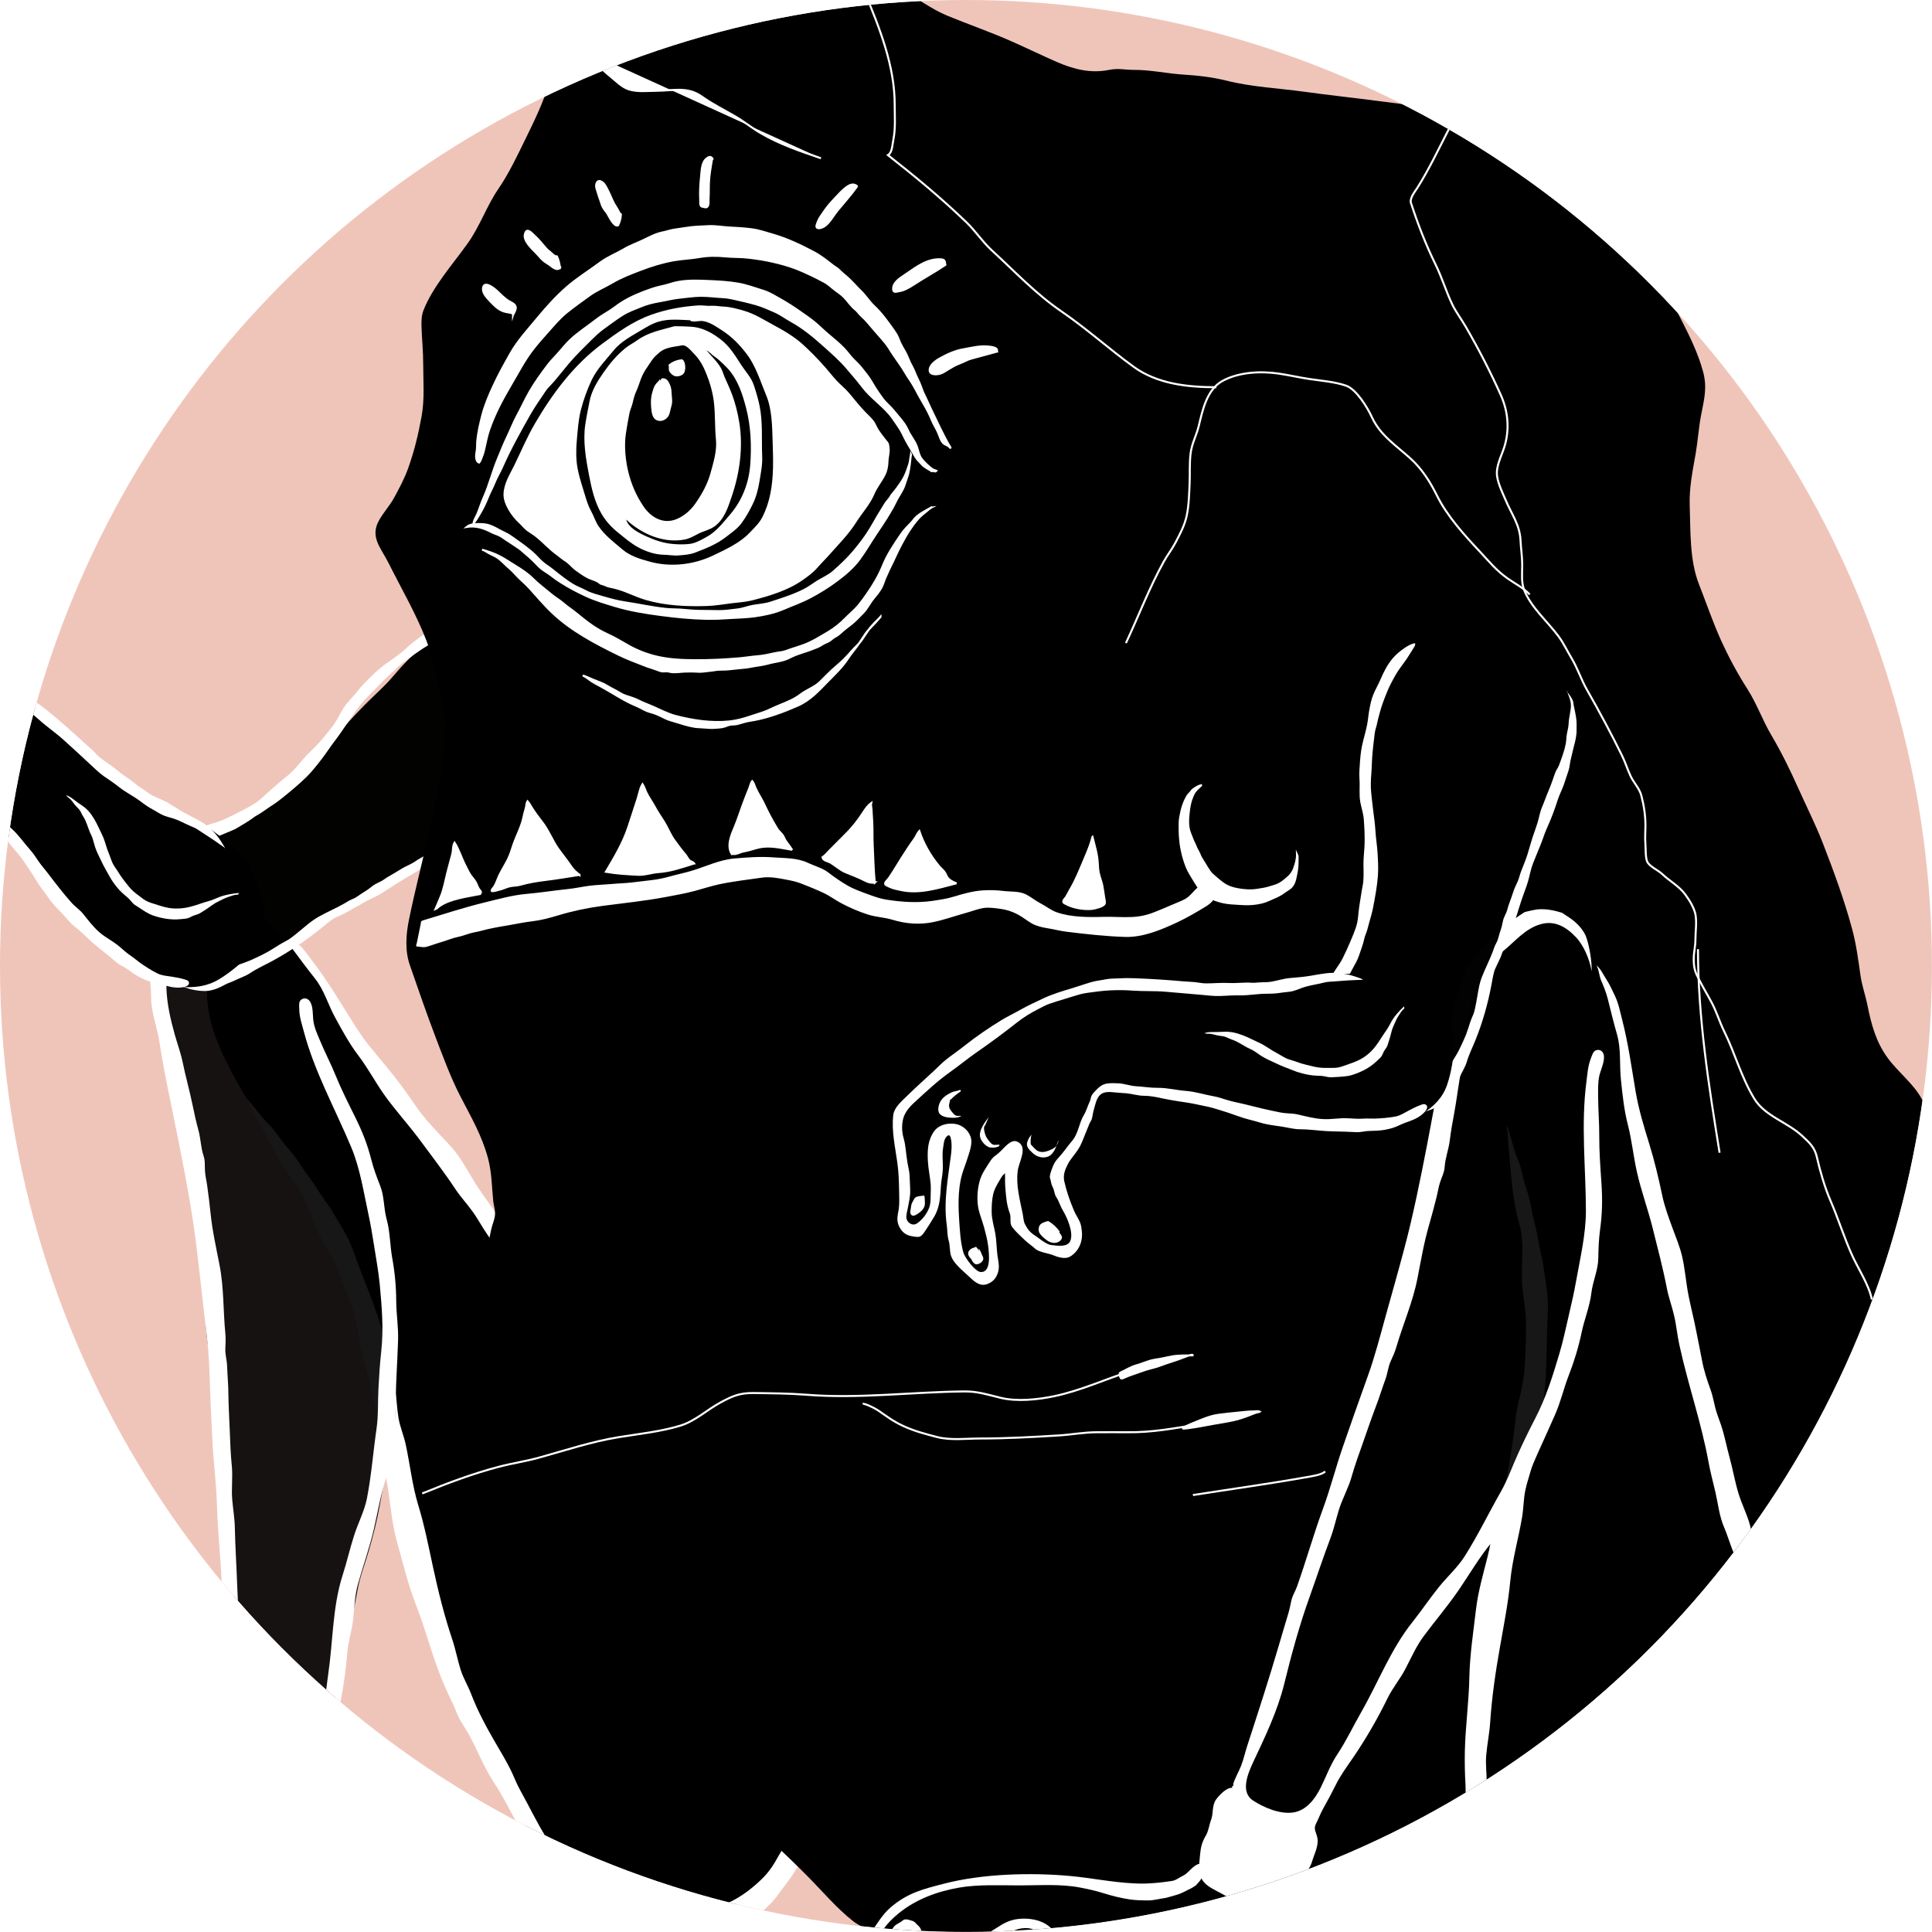 <?xml version="1.0" encoding="UTF-8"?><svg xmlns="http://www.w3.org/2000/svg" xmlns:xlink="http://www.w3.org/1999/xlink" viewBox="0 0 240.49 240.49"><defs><style>.g,.h{fill:#fff;}.h,.i,.j{stroke:#fff;stroke-miterlimit:10;stroke-width:.25px;}.k{filter:url(#e);}.l{fill:#efc5ba;}.m{opacity:.91;}.n{clip-path:url(#d);}.o,.j{fill:none;}.p{opacity:.99;}</style><clipPath id="d"><circle class="o" cx="120.24" cy="120.24" r="120.24"/></clipPath><filter id="e" filterUnits="userSpaceOnUse"><feOffset dx="14.17" dy="8.5"/><feGaussianBlur result="f" stdDeviation="0"/><feFlood flood-color="#000" flood-opacity=".5"/><feComposite in2="f" operator="in"/><feComposite in="SourceGraphic"/></filter></defs><g id="a"/><g id="b"><g id="c"><g class="n"><circle class="l" cx="120.24" cy="120.24" r="120.24"/><g class="k"><path d="M86.32,212.75c-.39-4.05-.9-8.02-2.4-11.85-1.23-3.13-2.2-6.35-3.76-9.36-2.02-3.88-4.33-7.6-6.59-11.37-2.19-3.67-4.59-7.18-7.21-10.59-.66-.86-1.52-1.57-2.17-2.44-.53-.71-.92-1.5-1.36-2.26-1.28-2.17-2.62-4.16-4.19-6.16-1.46-1.87-2.76-3.84-4.25-5.69-1.57-1.93-3.22-3.89-4.65-5.9-2.98-4.18-5.96-8.35-8.82-12.6-2.93-4.36-5.94-8.67-9.15-12.85-1.28-1.67-2.5-3.39-3.82-5.04-1.23-1.55-2.31-3.15-3.48-4.72-.88-1.18-1.89-2.17-2.89-3.26s-1.76-2.09-3.08-2.83c-2.22-1.26-5.73-.25-6.43,2.19-.63,2.2-.49,4.86-.47,7.11,.03,3.37,1.34,6.52,2.9,9.51,1.31,2.51,2.85,5,4.42,7.37,.76,1.14,1.59,2.14,2.4,3.24s1.4,2.27,2.19,3.35c1.52,2.08,2.68,4.38,3.69,6.71,1.6,3.68,3.12,7.42,4.46,11.2,1.16,3.28,2.17,6.79,2.42,10.25,.32,4.44,1.03,8.73,2.22,13.04,1.94,7.07,3.77,14.18,6.29,21.11,.8,2.2,1.82,4.31,2.83,6.43,.92,1.93,1.6,3.95,2.56,5.86,1.5,3.02,3.42,6.17,5.85,8.62,1.19,1.2,2.52,2.29,3.8,3.4,.71,.62,1.37,1.28,2.08,1.89,.84,.73,1.79,1.19,2.72,1.8,1.57,1.02,3.47,1.05,5.35,1.19,2.21,.17,4.37-.19,6.53-.6,3.24-.61,7.08-2.23,8.99-4.89,1.13-1.57,1.83-3.37,2.62-5.1,.66-1.45,1.01-3.4,.57-4.94-.13-.46-.73-1.71-.15-1.82Z"/><path class="g" d="M16.47,128.14c1.68,3.08,3.7,7.65,5.94,10.4,1.6,1.96,2.08,4.54,3.21,6.77,.63,1.25,1.46,2.45,2.03,3.71,.77,1.73,1.41,3.49,2.02,5.28,.47,1.37,.72,2.82,.92,4.25,.19,1.35,.65,2.59,.98,3.9,.61,2.47,1.34,5.13,1.42,7.67,.07,2.38,.85,4.64,1.18,6.99,.29,2.1,.52,4.3,1.09,6.36,.74,2.65,1.38,5.33,2.39,7.91,1.09,2.77,1.81,5.65,2.89,8.42,.49,1.27,1.02,2.49,1.63,3.71,.34,.7,.55,1.42,.94,2.1s.85,1.34,1.22,2.04c1,1.89,1.8,3.93,2.98,5.72,1.46,2.21,2.52,4.62,3.89,6.88,.52,.87,1.24,1.61,1.85,2.42,.91,1.21,1.75,2.47,2.75,3.63,1.59,1.83,3.69,3.54,5.86,4.73,1.26,.69,2.38,1.17,3.83,1.42,1.33,.23,2.58,.22,3.93,.21,2.82-.01,5.56-.66,8.2-1.55,2.15-.73,3.92-2.14,5.18-3.92,.63-.9,1.33-1.7,1.9-2.64,.61-1,1.22-2,1.83-2.99,.55-.89,.96-1.52,1.05-2.51,.04-.42,.25-.83,.3-1.26,.07-.61,.18-1.19,.28-1.8,.08-.48,.03-.97,.11-1.45s.24-.91,.29-1.37-.05-.91-.05-1.38c0-.73,.09-1.34-.02-2.08-.2-1.41-.6-2.79-1.12-4.13-.27-.68-.61-1.32-.79-2.03-.21-.86-.35-1.63-.69-2.47-.33-.81-.78-1.61-.99-2.46-.2-.81-.24-1.59-.56-2.38-.71-1.72-1.94-3.22-2.76-4.9-.62-1.27-1.38-2.44-2-3.71-.25-.52-.62-.96-.91-1.46-.38-.66-.61-1.39-.97-2.06-.67-1.22-1.24-2.5-2.14-3.58-.41-.49-.67-1-1-1.53-.46-.74-1.09-1.38-1.62-2.07-1.78-2.28-2.96-4.88-4.71-7.17-.87-1.14-1.85-2.23-2.52-3.48s-1.64-2.57-2.52-3.73c-.83-1.1-1.92-2.01-2.8-3.07-.98-1.18-1.78-2.46-2.72-3.66-.84-1.08-1.58-2.23-2.49-3.27-.51-.58-1.02-1.09-1.49-1.71-.43-.56-.81-1.19-1.29-1.72-.9-.99-1.71-1.9-2.44-3.02-.67-1.02-1.36-2.03-2.03-3.05-.8-1.22-1.7-2.39-2.52-3.61-.91-1.36-1.63-2.82-2.59-4.15-.68-.95-1.62-1.88-2.43-2.75-.96-1.04-1.92-2.07-2.71-3.23-1.22-1.78-2.48-3.52-3.88-5.19s-2.79-3.36-3.96-5.22c-1.59-2.53-3.1-5.1-4.91-7.48-.66-.87-1.18-1.7-2-2.43-.54-.48-1.08-1.01-1.67-1.41-.5-.34-1.27-1.05-1.85-1.18,.4,.25,.86,1.11,1.2,1.44,.59,.56,1.18,1.17,1.66,1.82,.91,1.22,1.79,2.43,2.74,3.61,1.17,1.46,1.65,3.27,2.53,4.88,.87,1.59,1.77,3.26,2.89,4.73,1.19,1.57,2.08,3.26,3.21,4.87,1.38,1.95,3.02,3.72,4.45,5.65,1.5,2.03,3.05,4.04,4.44,6.14,.63,.95,1.41,1.78,2.08,2.71,.72,.99,1.28,2.07,1.98,3.07,2.81,4.04,6.13,7.73,8.8,11.86,.7,1.08,1.48,2.08,2.23,3.13,.87,1.22,1.53,2.47,2.62,3.54,.71,.7,1.33,1.46,2.02,2.18,.87,.91,1.91,1.79,2.64,2.8,3.72,5.13,6.97,10.58,10.46,15.86,.78,1.19,1.5,2.45,2.12,3.71,.78,1.61,1.78,3.12,2.66,4.68,.77,1.39,1.37,2.89,2.01,4.33,.59,1.31,1.16,2.7,1.57,4.07,.35,1.17,.57,2.28,.7,3.49,.13,1.24,.51,2.35,.81,3.56,.24,.97,.3,2.06,.31,3.05s.09,1.97,.04,2.94c-.08,1.84-.55,3.6-1.29,5.31-.4,.93-1.03,1.74-1.52,2.63-.59,1.08-1.16,2-2.08,2.9-1.43,1.4-3.19,2.71-5.14,3.36-1.77,.59-3.5,.99-5.36,1.28-2.07,.32-4.27-.34-6.24-.87-.93-.25-1.95-.58-2.82-1-1.08-.52-1.82-1.26-2.65-2.07-.89-.88-1.76-1.88-2.57-2.83-.82-.96-1.42-1.94-2.09-3-1.19-1.9-2.15-3.95-3.25-5.91-.47-.83-.78-1.73-1.21-2.58-.55-1.09-1.15-2.1-1.77-3.15-1.17-2.01-2.27-4.02-3.1-6.19-.39-1.02-.98-1.99-1.32-3.04-.4-1.27-.63-2.57-1.06-3.83-.98-2.93-1.72-5.9-2.37-8.91-.57-2.63-1.07-5.23-1.86-7.8-.75-2.48-1.01-5.04-1.56-7.56-.24-1.1-.71-2.17-.89-3.28-.2-1.18-.22-2.39-.42-3.57-.36-2.07-.84-4.11-1.33-6.16-.93-3.85-2.6-7.42-3.92-11.15-.6-1.7-1.59-3.14-2.49-4.68-.37-.64-.8-1.23-1.23-1.82-.61-.86-1.12-1.78-1.77-2.62-.98-1.26-1.61-2.51-2.7-3.68-.86-.93-1.55-2.21-2.49-3.05-.39-.35-2.19-2.64-2.61-3.15Z"/><path class="m" d="M25.79,225.01c-.15,.47-1.53,3.69-1.19,4.75,.03,.09,.19,.3,.24,.41,.31,.63,.45,1.41,.52,2.1,.09,.96-.52,2.03-1.1,2.81-1.02,1.37-2.05,2.72-2.74,4.28-.89,2.03-1.57,4.16-2.4,6.22-.76,1.87-1.24,3.65-1.57,5.63-.18,1.1-.27,2.21-.48,3.3-.18,.96-.58,1.88-.84,2.83-.41,1.51-.56,3.66-2.37,4.28-2.17,.74-3.49-1.67-4.13-3.19-.9-2.11-1.1-4.86-.72-7.08,.32-1.88,1.44-4.04,.8-5.94-.4-1.18-1.3-1.81-2.6-1.56-.75,.15-1.55,.22-2.15,.69-.88,.69-1.71,1.85-2.23,2.77-.76,1.36-1.5,2.67-2.06,4.12-.51,1.33-1.12,2.83-1.89,4.04-.73,1.14-1.43,2.35-2.33,3.37-.85,.96-2.14,1.6-3.18,2.37-.6,.45-1.41,1.27-2.24,1.28-.65,0-1.49-.56-1.89-.99-.74-.79-.76-1.77-.75-2.77,.01-1.74,.43-3.62,1.09-5.25,.99-2.44,2.2-5.04,4.25-6.82,1.69-1.46,3.61-2.61,5.17-4.21,.88-.9,2.34-2.56,1.36-3.83-.56-.72-1.64-.85-2.48-.6-1.86,.55-2.84,2.47-4.11,3.71-2.15,2.11-4.83,3.16-7.34,4.8-1.01,.66-2.09,1.48-3.23,1.95-1.23,.51-1.82,.11-2.39-.94-1.31-2.44-.52-5.33,1.15-7.47,1.95-2.51,4.91-3.68,7.76-5.04,2.37-1.13,4.88-2.23,7.38-3.07,2.52-.85,5.09-1.48,7.64-2.24,2.59-.77,5.32-1.74,7.66-3.02,1.21-.67,3.11-2.26,3.06-3.66-.02-.6-.04-.94-.36-1.4-.47-.69-.53-1.2-.49-2.1,.07-1.5-.29-3.26,.2-4.72,.19-.56,.74-.71,.9-1.31,.24-.93,.19-2.13,0-3.06-.29-1.56,.07-3.15-.11-4.71-.13-1.11,.14-2.22,.05-3.33-.1-1.33-.4-2.61-.44-3.95-.08-2.51-.23-5.02-.31-7.53-.03-.96-.25-1.89-.29-2.84-.07-1.74-.08-3.5-.26-5.23-.14-1.24-.55-2.42-.77-3.65-.31-1.68-.6-3.36-.9-5.04s-.22-3.41-.21-5.14c0-1.88-.07-3.77-.23-5.65-.22-2.6-.76-5.19-.83-7.79-.1-3.67-.07-7.3-.52-10.96-.16-1.29-.39-2.61-.7-3.88-.41-1.7-.66-3.43-1.11-5.12-.39-1.45-.86-2.8-1.06-4.3-.25-1.78-.51-3.54-.86-5.31-.85-4.22-2.55-8.42-2.58-12.76-.02-2.21,.8-4.16,1.96-6.03,1.17-1.89,1.95-2.81,4.11-3.87,1.65-.81,3.23-.95,4.84,.13,2.38,1.58,3.41,2.85,4.94,5.17,2.73,4.14,3.47,8.42,5.19,12.89,1.13,2.95,2.19,5.91,3.63,8.74,1.2,2.36,2.21,4.84,2.77,7.41,.31,1.42,.49,2.85,.75,4.28,.34,1.91,.46,3.92,.92,5.8,.42,1.72,.59,3.36,.83,5.1,.24,1.77,.46,3.48,.49,5.27,.06,3.07,.13,6.16,.03,9.24-.03,.96-.23,1.91-.32,2.86-.13,1.41-.31,2.81-.7,4.18-.43,1.5-.66,3.06-.94,4.59-.34,1.83-.79,3.62-1.31,5.42-.48,1.66-1.14,3.33-1.44,5.03-.27,1.57-.61,3.11-1.03,4.67s-.56,3.14-.86,4.73c-.2,1.09-.43,2.19-.66,3.27-.24,1.15-.29,2.28-.49,3.42-.23,1.32-.54,2.61-.57,3.95-.04,1.45-.13,2.91-.27,4.35-.05,.54-.27,1.07,.16,1.48,.18,.18,.45,.19,.63,.41,.26,.32,.32,.9,.38,1.29,.32,1.95-.28,4.17-.76,6.07-.16,.62-.53,1.58-1.07,2.01-.7,.54-1.42,.26-1.8,1.08s-.16,1.53,0,2.34c.09,.48,.18,1.52,1.78-3.52Z"/><path class="g" d="M13.05,102c-.97,.05-2.19,.2-3.21,.74-.14,.08-1.15,.69-1.23,.8-.32,.43-.68,.92-.98,1.4-.51,.81-.95,1.6-1.43,2.42-.89,1.52-1.36,2.82-1.62,4.52-.19,1.28,.05,2.48,.06,3.76,0,1.94,.75,3.67,1.04,5.59,.62,4.1,1.57,8.21,2.37,12.29,.85,4.31,1.67,8.58,2.21,12.93,.33,2.64,.6,5.28,.91,7.92s.63,5.08,.72,7.6c.1,2.98,.23,5.97,.38,8.94,.13,2.61,.49,5.21,.56,7.83,.09,3.25,.46,6.51,.59,9.73,.02,.6-.11,1.19-.02,1.78,.08,.51,.19,1.01,.24,1.55,.13,1.35,.25,2.69,.38,4.03,.41,4.16,.69,8.33,.98,12.48,.06,.86,.21,1.72,.21,2.56,0,.76-.14,1.54-.08,2.3l.1,.24c-.13,.07-.13,.17-.03,.29-.67,.1-1.21,1.45-1.35,2.01-.2,.82,.35,1.61,.37,2.42,.01,.68,.23,1.36,.12,2.03-.13,.84-.06,1.46,.19,2.27,.43,1.41,.68,2.79,2.38,3.24,.8,.21,1.74,.24,2.55,.38s1.83,.23,2.69,.16c.75-.06,1.39-.17,2.15-.13,.87,.05,1.38,.04,1.78-.75,.26-.5,.39-1.15,.63-1.7,.25-.58,.3-1.02,.43-1.58,.26-1.18,.85-2.3,.73-3.51-.09-.87,.05-1.95-.42-2.75-.39-.67-.96-.84-.88-1.64,.07-.66,.04-1.32,.13-2,.15-1.07,.27-2.1,.36-3.17,.11-1.33,.48-2.58,.78-3.87,.61-2.62,1.01-5.32,1.23-7.99,.11-1.35,.57-2.66,.71-4,.16-1.47,.21-3.02,.61-4.45,.63-2.25,1.43-4.48,1.96-6.75,.51-2.22,.88-4.53,1.63-6.7,.45-1.29,.54-2.54,.75-3.86,.46-2.8,.3-5.63,.45-8.46,.08-1.51,.14-3.01,.2-4.52,.06-1.64-.22-3.29-.23-4.93-.01-1.82-.17-3.57-.5-5.37-.28-1.57-.26-3.28-.69-4.81-.38-1.36-.28-2.84-.8-4.15-.42-1.07-.83-2.15-1.11-3.26-.48-1.91-1.13-3.53-2.01-5.31-.85-1.72-1.71-3.4-2.44-5.2-.59-1.46-1.34-2.87-1.94-4.33-.34-.82-.7-1.57-.82-2.44-.1-.7,0-1.88-.47-2.48-.24-.31-.65-.45-1.04-.17-.34,.24-.26,.76-.25,1.15,.01,1,.3,1.8,.55,2.75,1.33,5.06,3.92,9.69,5.93,14.5,1.1,2.63,1.54,5.6,2.14,8.36,.26,1.19,.46,2.4,.65,3.6,.26,1.69,.59,3.4,.75,5.1,.26,2.81,.49,5.48,.19,8.29-.17,1.54-.27,3.06-.35,4.61-.09,1.65,0,3.34-.23,4.97-.43,2.94-.64,5.87-1.21,8.78-.31,1.55-1.06,2.96-1.55,4.46-.55,1.68-.93,3.39-1.47,5.07-1.27,3.95-1.19,8.22-1.79,12.3-.28,1.89-.4,3.82-.82,5.68-.33,1.49-.27,2.94-.39,4.44s-.61,3.19-2.1,3.95c-1.46,.74-3.58,.66-5.16,.32-1.9-.41-1.84-2.81-1.75-4.31,.21-3.28,.46-6.72-.02-10.02-.52-3.63-.96-7.27-1.09-10.95-.08-2.44-.25-4.89-.3-7.34-.02-1.15-.22-2.28-.32-3.43-.13-1.43,.09-2.88-.06-4.3s-.19-2.91-.25-4.35c-.06-1.48-.15-2.95-.17-4.43,0-1.2-.12-2.39-.16-3.58-.02-.73-.26-1.45-.22-2.19,.03-.64,.06-1.22,0-1.87-.28-2.85-.17-5.68-.72-8.51-.42-2.16-.9-4.28-1.12-6.46-.11-1.12-.26-2.24-.41-3.36-.08-.6-.23-1.21-.28-1.82-.06-.73,.05-1.29-.19-1.99-.33-.98-.34-2.1-.62-3.12-.29-1.07-.52-2.09-.74-3.18-.36-1.76-.86-3.5-1.22-5.27-.25-1.22-.67-2.33-1-3.51-1.04-3.74-1.82-7.79,.32-11.37,.98-1.64,1.55-3.54,3.17-4.7,1.42-1.02,3.04-.8,4.69-.04,1.17,.54,2.55,1.78,3.4,3.15-.39-1.08-1.53-2.89-2.28-3.66-.5-.51-1.3-.93-1.97-1.17-.47-.16-1.07-.29-1.87-.46Z"/><path class="g" d="M14.77,227c-.76,.88-1.13,1.05-2.1,1.75-.4,.21-1.4,.85-1.88,1.02-.78,.28-1.5,.53-2.31,.7-1.04,.22-2.16,.34-3.23,.4-1.06,.06-1.98,.18-3.03,.35-2.44,.4-4.76,1.45-7.07,2.29-2.24,.81-4.92,1.64-6.97,2.81-2.38,1.35-4.49,3.13-5.85,5.43-.81,1.38-2.14,4.27,.01,5.54,1.22,.72,3.61-1.19,4.58-2.11,1.31-1.24,2.45-1.6,4.04-2.51,1.39-.8,2.71-2.47,3.66-3.74,.74-.99,1.51-1.54,2.71-1.95,1.75-.6,4.08-.43,4.75,1.44,.45,1.25-.56,2.58-1.12,3.62-.69,1.28-2.31,2.48-3.5,3.38s-2.34,1.79-3.5,2.71c-.99,.78-1.54,1.59-2.08,2.67-.89,1.78-2.18,3.55-2.35,5.56-.08,.93-.13,1.82,.03,2.73s.11,1.99,1.27,1.89c2.28-.18,4.54-1.91,5.67-3.71,.52-.82,1.12-1.57,1.49-2.46,.21-.52,.67-.85,.92-1.33,.31-.59,.53-1.3,.81-1.91,.39-.86,.83-1.7,1.2-2.53,.44-1,1.06-1.71,1.64-2.61,.31-.48,.47-.97,.85-1.44,.42-.52,.97-1.08,1.51-1.49,.78-.58,2.28-1.42,3.34-1.52,.71-.07,1.66,.5,2.11,.96,.82,.86,.87,1.8,.87,2.89,0,1.33-.22,2.3-.62,3.57-.37,1.17-.65,2.33-.63,3.53,.02,.99-.12,2,.05,2.99,.18,1.08,.65,2.17,1.07,3.2,.4,.98,1.03,1.42,2.13,1.05,.46-.16,.98-.28,1.32-.6,.69-.65,.9-2.07,.91-2.91,0-1,.39-2.41,.67-3.38,.35-1.19-.06-1.88,.29-3.07,.59-1.97,.98-3.65,1.65-5.61,.34-1,.69-1.74,1.05-2.73s.68-1.55,1.18-2.4c.32-.55,.56-1.19,.94-1.73,.48-.67,1-1.46,1.57-2.07,1.01-1.1,1.39-2.1,1.4-3.5,0-.99-.49-2.67-.48-3.67,0-1.16,.24-1.68,.39-2.45,.22-1.14,.85-1.05,1.15-.02,.23,.77-.74,1.94-.64,2.74,.1,.8,.86,1.91,.91,2.72,.06,1.03-.38,1.89-.77,2.87-.49,1.25-1.3,2.4-2.09,3.5-.79,1.11-1.46,2.12-1.88,3.42-.48,1.51-1.18,2.93-1.75,4.4-1.02,2.62-1.73,7.2-1.77,7.71-.05,.69-.54,3.31-.66,3.96-.2,1.07-.46,2.1-1.16,3.05-.86,1.18-2.22,1.79-3.7,1.41-.8-.21-1.44-1.25-1.83-1.93-.45-.8-.81-1.62-1.16-2.48-.84-2.01-.58-4.23-.07-6.3,.27-1.12,.66-2.12,.76-3.28,.07-.94,.35-2.09-.21-2.89-1.05-1.49-1.3-1.64-2.95-.92-1.96,.86-2.44,2.89-3.33,4.5-.51,.93-1.11,1.81-1.62,2.74-.6,1.08-1.39,2.37-1.78,3.53-.59,1.75-1.98,3.66-3.36,4.98-1.22,1.17-3.06,2.22-4.84,2.52-2,.35-2.95-2.35-3.17-3.75-.15-.93-.01-2.08,.33-2.97,.55-1.44,1.02-2.81,1.77-4.18,.49-.89,1-1.78,1.6-2.61,.56-.78,1.13-1.68,1.91-2.29,.8-.63,1.69-1.2,2.49-1.83,1.01-.8,1.8-1.8,2.73-2.67,1.1-1.04,1.79-2.23,.63-3.61-.64-.76-1.6-.51-2.34-.13-1,.51-1.83,1.69-2.59,2.45-1.66,1.67-3.39,3.3-5.6,4.38-.67,.33-1.18,.7-1.74,1.18-.89,.77-1.58,1.25-2.69,1.66-.75,.27-1.81,.96-2.58,.75-.7-.2-1.28-1.05-1.61-1.63-.38-.67-.61-1.38-.45-2.12,.25-1.12,.48-2.38,1.03-3.4,1.3-2.4,2.92-3.48,5.2-5.03,3.99-2.72,9.52-4.89,14.26-6.14,2.51-.66,5.13-1.06,7.61-1.83,.71-.22,1.37-.44,2.04-.73,.77-.33,1.54-.71,2.26-1.1,.61-.33,.57-.5,1.23-1.19,.43-.45,.61-1.54,1.26-1.93,.84-.51,1.03,.87,.97,1.38-.05,.45-.19,.76-.37,1.19-.02,.05-.45,.6-.74,.84Z"/><path class="p" d="M56.06,73.66c-1.48-1.82-3.49-5.15-6.4-5.55-1.79-.25-3.88,.66-5.62,1.02-3.9,.82-6.93,3.77-9.33,6.61-1.07,1.26-2.35,2.35-3.52,3.54-1.31,1.33-2.55,2.7-3.77,4.11-1.69,1.93-3.39,3.86-5.35,5.55s-3.6,3.49-5.96,4.76c-.83,.45-1.5,.63-2.42,.85-.45,.1-.91,.15-1.36,.23-.69,.13-1.18,.43-1.82,.7-.99,.43-1.83,.76-2.7,1.42-1.03,.78-1.83,1.74-2.53,2.79-1.37,2.05-1.77,4.35-1.74,6.73,.04,3.59,2.04,6.86,6.06,7.47,2.18,.33,4.49-.62,6.53-1.31,2.58-.88,4.86-2.7,7-4.27s4.6-3.38,7.06-4.6c1.44-.72,2.83-1.54,4.26-2.26,1.35-.69,2.84-1.49,4.06-2.37,2.57-1.85,5.37-3.28,8.06-4.94,1.86-1.14,3.68-2.29,5.55-3.42,2.11-1.27,3.85-2.66,5.1-4.75,.46-.78,.77-1.81,.98-2.68,.26-1.05,.55-2.32,.63-3.39,.12-1.58-.31-3.16-1.17-4.49-.32-.49-.59-.92-.98-1.37-.27-.3-.73-.87-.6-.38Z"/><path class="g" d="M57.78,84.3c-.08,.54-.05,1.21-.39,1.67-.12,.16-.2,.31-.29,.48-.17,.32-.38,.65-.57,.96-.31,.51-.69,.92-1.09,1.37-.49,.55-1.09,.99-1.7,1.42-.44,.31-.85,.63-1.29,.95-.4,.29-.75,.67-1.17,.93-.54,.34-1.08,.67-1.62,1-.62,.37-1.31,.66-1.92,1.05-1.12,.72-2.27,1.35-3.47,1.95-.65,.32-1.25,.73-1.89,1.07-.77,.42-1.55,.83-2.32,1.25-.7,.38-1.3,.89-1.96,1.33-.52,.35-1.08,.66-1.62,.98-1.05,.62-2.07,1.3-3.1,1.95-.84,.53-1.79,.85-2.61,1.39-.43,.28-.91,.48-1.35,.76-.37,.24-.8,.42-1.2,.62-.36,.18-.73,.31-1.06,.55-.45,.31-.87,.67-1.3,1.02-1.94,1.57-4,2.97-6.22,4.17-.91,.49-1.86,.91-2.72,1.49-.26,.17-.59,.32-.88,.45-.37,.17-.75,.31-1.11,.49s-.74,.27-1.07,.46c-.64,.36-1.34,.67-2.09,.77-.71,.09-1.46-.03-2.15-.18-.27-.06-.52-.18-.79-.25-.29-.08-.59-.1-.88-.17-.6-.15-1.27-.4-1.83-.66-.43-.2-.83-.46-1.16-.78-.38-.37-.62-.8-.97-1.18-.59-.64-.98-1.43-1.38-2.19-.23-.44-.4-.85-.48-1.34-.07-.43,0-.83,.02-1.26,.04-.49,.1-.98,.12-1.48,0-.21-.01-.43,.03-.63,.2-.89,.59-1.73,.84-2.61,.32-1.14,.9-2.15,1.64-3.1,.94-1.19,2.11-2.36,3.38-3.24,1.04-.72,2.33-1.14,3.53-1.56,.65-.23,1.33-.39,1.96-.67,.72-.33,1.43-.68,2.13-1.04,.62-.32,1.21-.63,1.8-1,.81-.51,1.38-1.2,2.1-1.8,.66-.55,1.29-1.12,1.96-1.65,.72-.56,1.3-1.31,1.89-2,.57-.67,1.25-1.26,1.85-1.91,.73-.79,1.39-1.61,2.02-2.47,.44-.59,.71-1.25,1.09-1.87,.52-.86,1.31-1.55,1.92-2.36,.44-.58,.99-1.09,1.51-1.62,.62-.62,1.29-1.22,2.02-1.74,.61-.43,1.23-.86,1.81-1.32,.49-.39,.92-.83,1.41-1.22s1.06-.84,1.63-1.16c.62-.34,1.3-.58,1.93-.91,.94-.48,1.91-.94,2.97-1.16,.72-.15,1.38-.17,2.11-.12,.42,.02,1.01,.1,1.35,.32-.07,.18-.27,.25-.44,.32-.38,.15-.78,.26-1.16,.4-.93,.34-1.92,.52-2.85,.88-.79,.3-1.52,.6-2.26,1-.83,.44-1.67,.9-2.43,1.44-.41,.28-.82,.56-1.21,.87s-.78,.51-1.12,.83c-.71,.66-1.43,1.3-2.12,1.98-.54,.54-1.04,1.1-1.59,1.64s-1.15,1.17-1.6,1.8c-.47,.67-.96,1.33-1.42,2.02s-.91,1.35-1.4,1.99c-.56,.72-1.05,1.5-1.61,2.23-.61,.79-1.21,1.57-1.93,2.29-.97,.96-2.06,1.85-3.13,2.71-.54,.44-1.13,.83-1.72,1.21-.31,.21-.61,.44-.93,.64s-.62,.34-.91,.57c-.59,.45-1.25,.8-1.88,1.19-.57,.36-1.17,.53-1.78,.81-.58,.26-1.14,.48-1.74,.69-.48,.17-1.05,.28-1.47,.54-.76,.47-1.55,.87-2.3,1.35-.93,.59-1.74,1.41-2.36,2.29-.75,1.06-1.66,2.12-1.94,3.39-.23,1.04-.59,2.26-.42,3.34,.09,.55,.28,1.08,.49,1.59,.17,.4,.22,.8,.51,1.15,.33,.4,.68,.79,1.12,1.08s.85,.68,1.3,.99c1.33,.91,3.22,.99,4.8,.83,.4-.04,.8-.04,1.2-.12,.51-.1,.99-.32,1.49-.46,.4-.12,.79-.24,1.18-.39,.53-.19,1.08-.37,1.59-.6,.95-.43,1.89-.87,2.76-1.43,.48-.31,.97-.62,1.48-.88,.58-.29,1.07-.71,1.56-1.11,.86-.69,1.64-1.43,2.63-1.98s2.07-1.02,3.07-1.58c.35-.2,.67-.42,1.04-.57,.26-.1,.47-.21,.69-.37,.33-.23,.67-.46,1.02-.67s.64-.48,.97-.71c.29-.2,.62-.32,.93-.49,.33-.17,.61-.41,.93-.59,.57-.32,1.12-.66,1.68-1,.38-.23,.78-.39,1.17-.6,.37-.19,.69-.45,1.05-.65,.71-.41,1.44-.78,2.13-1.22,.62-.4,1.21-.82,1.83-1.21,.56-.34,1.13-.67,1.68-1.02,.62-.39,1.15-.87,1.81-1.21s1.32-.75,2-1.1c.48-.24,.94-.51,1.4-.79,.28-.17,.57-.35,.86-.5s.61-.23,.89-.38c.82-.47,1.69-.97,2.44-1.55,.28-.22,.51-.48,.77-.72,.4-.38,.88-.65,1.26-1.06,.5-.55,1.17-.97,1.68-1.51,.25-.26,.45-.64,.59-.97,.11-.25,.2-.59,.38-.8-.01,.02-.03,.04-.06,0Z"/><path d="M-38.89,102.15c1.08-.02,2.16-.08,3.23-.19-.07-.51,.92-1.24,1.21-1.68,.47-.7,.89-1.45,1.01-2.28,.16-1.12-.08-2.43,.35-3.49s1.39-.94,2.38-1.29c.88-.31,1.79-.47,2.66-.79,1-.37,1.96-.83,2.83-1.45,.61-.44,1.11-.98,1.6-1.53,.33-.37,.95-1.2,1.5-1.34,.59-.15,1.56,.62,2.04,.93,.61,.39,1.33,.75,1.81,1.29,.53,.61,.79,1.42,1.42,1.97,.94,.82,1.98,1.54,2.82,2.46,.35,.39,.68,.8,1.03,1.19,.96,1.07,1.92,2.18,2.64,3.4,2.47,4.18,5.76,7.76,9.65,10.87,1.06,.85,2.19,1.63,3.38,2.32,1.79,1.04,3.56,1.64,5.63,1.8,1.74,.13,3.3-.04,4.79-.94,1.53-.92,3.04-2.23,4.22-3.52,2.48-2.73,1.37-6.4,.07-9.44-.98-2.29-2.73-3.77-4.75-5.29-2.51-1.88-5.62-2.9-8.31-4.53-1.84-1.11-3.61-2.28-5.26-3.63-1.51-1.24-2.82-2.69-4.37-3.87s-3.2-2.48-4.78-3.76c-1.86-1.51-4.34-2.42-6.61-3.25-1.82-.66-3.89-1.15-5.85-1.3-2.23-.17-4.44-.04-6.68-.08-1.7-.04-3.4,.03-5.1,.03-1.2,0-2.31-.27-3.52-.27-1.51,0-3.52,.01-4.86,.75-1.23,.67-1.88,2.25-2.42,3.4-.71,1.5-1.62,2.96-2.75,4.21-.56,.62-1.02,1.28-1.61,1.88-.6,.61-1.27,1.08-1.75,1.78-1.11,1.61,1.32,2.34,2.66,2.1,2.13-.38,4.12-2,5.41-3.57,.87-1.07,1.66-2.41,2.73-3.31,.55-.46,1.74-.93,1.88,.21,.12,.97-.87,1.47-1.52,2-1.05,.85-2.08,1.7-3.18,2.5-1.18,.86-2.4,1.85-3.28,2.99-1.31,1.68-2.75,3.68-2.61,5.87,.12,1.75,1.52,3.06,3.42,2.34,2.47-.93,3.42-4.01,4.59-5.98,1-1.7,2.56-3.12,4.32-4.14,.77-.45,2.66-.91,2.82,.45,.06,.49-.59,1.27-.97,1.61-.6,.54-1.37,.87-2.09,1.24-2.75,1.41-4.41,4.59-3.37,7.41,.32,.85,1.03,1.4,1.51,2.17,.44,.71-.08,1.28,.63,1.81s1.4,.19-.59-.08Z"/><path class="g" d="M13.74,96.98c-.91-.65-1.79-1.25-2.73-1.84-.36-.22-.7-.5-1.1-.66-.7-.28-1.35-.64-2.05-.93-.55-.23-1.13-.33-1.68-.55-.46-.19-.87-.49-1.3-.72-.58-.3-1.08-.66-1.59-1.05-.84-.63-1.8-1.09-2.63-1.75-.62-.5-1.27-.92-1.92-1.37-.63-.45-1.21-1.03-1.77-1.55-1.04-.97-2.1-1.94-3.16-2.9-.98-.9-2.11-1.66-3.1-2.55-1.08-.97-2.3-1.85-3.58-2.58-.57-.32-1.19-.71-1.8-.96-.6-.24-1.2-.43-1.8-.66s-1.23-.45-1.85-.66c-.52-.18-1.08-.23-1.63-.34-1.04-.19-2.14-.29-3.2-.27-2.16,.03-4.31-.01-6.48-.1-1.24-.05-2.47-.01-3.71-.05-1.02-.03-2.06-.03-3.08,.04-1.17,.08-2.32,.16-3.49,.27-.88,.08-1.8,.31-2.47,.88-.37,.31-.7,.66-.98,1.04-.32,.43-.49,.93-.78,1.38-.58,.9-1.22,1.72-1.73,2.65-.28,.5-.65,.94-1.01,1.39-.34,.42-.66,.86-1.05,1.24s-.8,.68-1.21,1.01c-.34,.28-.83,.58-1.08,.93-.34,.48-.13,1.27,.55,1.3,.87,.05,1.73-.2,2.46-.59,.42-.23,.75-.58,1.06-.93,.36-.41,.77-.8,1.09-1.23,.59-.8,1.06-1.66,1.68-2.44,.83-1.05,1.74-2.03,3.15-2.42,.94-.26,1.96,.17,2.6,.84,.68,.71,.78,1.83,.28,2.66-.26,.44-.79,.82-1.22,1.11-.66,.43-1.35,.86-2.04,1.25-1.82,1.06-3.3,2.74-4.54,4.35-.88,1.14-1.87,2.39-2.5,3.66-.28,.57-.48,2.73,.06,3.17,.98,.8,2.35-1.18,2.91-2.01,.44-.65,.79-1.36,1.15-2.05,.48-.95,.75-1.93,1.4-2.79,.6-.81,1.29-1.49,2.15-2.06,.78-.52,1.69-.77,2.58-1.07,.78-.26,.95-.11,1.78-.19,.78-.08,2.12-.43,2.49,.28,.68,1.33-1.49,2.06-2.37,2.84-1.44,1.27-2.24,2.95-3.21,4.61-.19,.33-.49,.68-.59,1.04-.06,.21-.12,.54-.15,.76-.04,.29,.03,.77,.11,1.05,.2,.67,.37,1.77,.75,2.16,.65,.67,1.45,1.46,2.22,1.05,1.04-.55,1.67-2.5,1.86-3.53,.11-.62,.39-1.1,.47-1.73,.05-.41,.39-.79,.49-1.19,.13-.53,.3-.6,.52-1.1,.13-.31,.93-.73,1.24-.9,.44-.25,.78-.35,1.28-.43,1.06-.17,1.72-.42,2.77-.64,1.21-.25,2.11-1.19,3.26-1.6,.61-.22,1.15-.61,1.74-.89,.2-.09,.35-.25,.53-.35,.27-.15,.52-.19,.81-.24,.68-.11,1.27-.18,1.91,.19,.38,.22,.7,.5,1.03,.78,.55,.46,.89,1.1,1.43,1.57,.67,.58,1.25,1.23,1.96,1.76,.92,.69,1.59,1.59,2.43,2.36,.86,.78,1.45,1.7,2.21,2.54,.39,.44,.65,.84,.98,1.33,.38,.58,.87,1.11,1.29,1.67,.92,1.21,1.87,2.44,2.88,3.58,.44,.5,1.03,.88,1.45,1.4,.65,.8,1.25,1.62,2.05,2.31s1.7,1.1,2.47,1.76c.52,.45,.95,.85,1.53,1.23,.36,.24,.67,.53,1.02,.78,.67,.47,1.44,.97,2.19,1.34,.59,.29,1.17,.3,1.82,.41,.51,.09,1.05,.17,1.54,.33,.22,.07,.47,.11,.54,.32,.19,.56-.72,.67-1.09,.7-.85,.06-1.64-.2-2.44-.44-.53-.16-1.08-.23-1.61-.42-.66-.24-1.26-.56-1.83-.95-.32-.23-.63-.47-.97-.68s-.71-.34-1.02-.61c-.71-.61-1.45-1.22-2.19-1.8-.88-.69-1.64-1.47-2.47-2.21-.3-.27-.64-.5-.93-.78-.39-.38-.74-.82-1.11-1.22-.62-.66-1.27-1.27-1.77-2.01s-1.13-1.48-1.59-2.26-.94-1.5-1.45-2.23c-.27-.38-.54-.77-.85-1.12-.46-.52-.88-1.09-1.36-1.6-.75-.78-1.49-1.56-2.17-2.39-.47-.57-.94-1.13-1.53-1.58s-.98-1.06-1.49-1.54c-.34-.32-.71-.62-1.04-.94-.4-.39-.9-.85-1.51-.85-.7,0-1.37,.57-1.91,.94-.33,.22-.63,.49-.94,.73-.21,.16-.47,.21-.7,.33-.3,.15-.76,.42-1.06,.57-1.03,.53-1.34,.79-2.32,1.11-.65,.21-1.47,.34-2.1,.61-.79,.35-1.42,.71-1.81,1.4-.63,1.14-1.13,2.36-1.55,3.59-.17,.5-.22,1.03-.39,1.52-.13,.37-.38,.71-.61,1.03-.53,.74-1.35,1.33-2.3,1.49-.46,.08-1.04,.11-1.44-.15-.45-.3-.75-.75-.99-1.19-.29-.54-1.12-1.34-1.2-1.95s-.21-1-.27-1.59c-.08-.74-.17-1.47-.12-2.2,.04-.62,.72-.95,.93-1.53,.39-1.06,1.13-2,1.81-2.9,.24-.32,.51-.62,.78-.92,.11-.12,.19-.28,.34-.36-.45-.03-.82,.15-1.22,.3-.62,.23-1.21,.46-1.75,.86-.61,.46-1.12,1-1.6,1.57-.61,.71-.98,1.55-1.46,2.34-.48,.8-1.12,1.5-1.64,2.28-.4,.61-.72,1.25-1.37,1.67s-1.3,.58-2.08,.31c-.88-.3-.99-1.22-1.06-2.01-.1-1.06-.42-2.47,.04-3.43,.25-.53,.78-1.03,1.02-1.57,.3-.64,.79-1.13,1.18-1.71,1.63-2.46,4.03-4.37,6.24-6.36,.48-.43,.97-.92,1.3-1.46,.22-.37,.42-.77-.25-.63-.45,.09-.88,.56-1.23,.85-.53,.43-.94,1-1.36,1.52-.37,.46-.85,.92-1.3,1.31-.51,.43-.95,.91-1.42,1.38-.72,.71-1.48,1.35-2.46,1.72-.75,.29-1.54,.56-2.32,.79-.24,.07-.64,.18-.88,.06-.27-.14-.58-.5-.78-.73-.62-.72-.43-1.88,.15-2.57,.29-.34,.68-.6,1.02-.91,.55-.5,.97-1.04,1.45-1.59,.81-.96,1.58-1.88,2.27-2.92,1.12-1.69,2.09-3.5,3.62-4.91,.71-.65,1.88-.71,2.81-.82,1.63-.19,3.28-.31,4.92-.46,.66-.06,1.34-.16,2-.18,.97-.02,1.94,.04,2.91,.03,1.96-.03,3.88,.06,5.83,.26,.87,.09,1.74,.28,2.61,.39,1.04,.13,2.03,.37,3.05,.57,1.32,.26,2.53,.72,3.78,1.18,.79,.29,1.56,.52,2.34,.82,.6,.23,1.12,.55,1.68,.83,.49,.24,.94,.62,1.39,.92,.52,.34,.99,.72,1.47,1.11,1.48,1.23,2.92,2.49,4.33,3.8,.32,.3,.67,.58,.99,.88,.37,.34,.66,.72,1.06,1.03,.74,.58,1.55,1.06,2.26,1.67s1.52,1.04,2.21,1.65c.24,.21,.48,.34,.75,.52,.43,.28,.78,.59,1.24,.83,.68,.35,1.42,.59,2.07,.99,.59,.36,1.15,.74,1.76,1.08,.72,.4,1.46,.75,2.18,1.16,1.02,.59,1.89,1.48,2.5,2.43,.09,.15,.72,1.08,.43,.85Z"/><path class="g" d="M15.57,102.65c-.82,.09-1.64,.21-2.41,.5-.43,.16-.86,.38-1.31,.5-.77,.21-1.51,.51-2.29,.71-.88,.23-1.8,.3-2.69,.16-.65-.11-1.23-.31-1.85-.51-.33-.1-.65-.2-.96-.36-.33-.17-.59-.39-.88-.61-.5-.36-.92-.7-1.31-1.18-.45-.57-.91-1.12-1.28-1.74-.2-.34-.45-.65-.65-1-.19-.32-.28-.68-.42-1.02-.25-.6-.45-1.18-.63-1.8s-.5-1.18-.77-1.76c-.33-.73-.74-1.48-1.28-2.09-.38-.43-.88-.74-1.36-1.07-.41-.29-.9-.75-1.4-.88,.11,.22,.42,.38,.59,.57,.22,.24,.38,.52,.61,.76,.21,.22,.42,.41,.57,.67,.11,.21,.19,.41,.32,.61,.42,.63,.56,1.3,.85,1.99,.11,.26,.26,.51,.34,.78,.11,.36,.2,.73,.32,1.09,.19,.6,.5,1.14,.77,1.73,.29,.65,.69,1.29,1.03,1.92,.26,.48,.59,.93,.94,1.36,.38,.47,.81,.84,1.28,1.23,.24,.2,.41,.44,.62,.67s.46,.37,.72,.53c.58,.38,1.13,.79,1.8,1.03,1.08,.38,2.25,.59,3.4,.48,.3-.03,.61-.04,.91-.11,.26-.06,.47-.21,.71-.31,.19-.08,.38-.12,.57-.19,.31-.11,.56-.32,.84-.48,.47-.28,.88-.62,1.35-.91,.32-.19,.65-.33,.98-.5,.39-.2,.81-.32,1.22-.46,.19-.06,.41-.1,.62-.09,0,.01-.02,.03,.14-.2Z"/><path d="M244.85,175.2c-2.31-4.02-4.52-8.24-7.14-12.11-1.52-2.25-3.12-4.36-4.52-6.69-1.67-2.78-3.71-5.6-5.77-8.15-.55-.68-1.39-1.48-1.8-2.18-.51-.87-.45-2.44-.46-3.41-.01-1.85,0-3.71,0-5.56s-.3-3.93,0-5.76c.17-1.02,.43-2.02-.09-3-1.02-1.93-2.97-3.37-4.26-5.14-1.47-2-2.05-4.21-2.53-6.59-.26-1.29-.69-2.44-.87-3.74-.27-1.93-.53-3.88-1.04-5.76-.97-3.6-2.3-7.21-3.66-10.71-.9-2.31-2.06-4.6-3.08-6.88-.99-2.21-2.07-4.42-3.31-6.51-1.11-1.88-1.81-3.92-3-5.78-1.25-1.96-2.31-3.93-3.26-6.02-1.04-2.3-1.83-4.65-2.75-6.99-1.18-2.99-1.04-6.68-1.15-9.83-.07-2.2,.36-4.25,.74-6.41,.27-1.57,.37-3.16,.66-4.71,.39-2.06,.82-3.51,.25-5.56-1.2-4.37-3.96-8.22-5.59-12.45-.71-1.84-1.4-3.63-1.92-5.53-.26-.96-.43-1.91-.78-2.84s-.9-1.81-1.63-2.63c-1.62-1.8-3.71-3.46-5.51-5.12-2.24-2.07-4.27-4.4-6.58-6.39-.43-.37-.9-.74-1.39-1.01-.66-.38-1.31-1.04-2.04-1.29-.5,.91-.52,1.72-1.28,2.51-.87,.9-1.98,1.97-3.32,2.25-1.38,.29-2.94-.16-4.29-.35-2.02-.28-4.03-.51-6.04-.78-3.08-.41-6.18-.73-9.26-1.16s-6.49-.58-9.63-1.37c-1.77-.44-3.55-.65-5.36-.76-2.08-.13-4.13-.6-6.22-.59-1.19,0-1.9-.24-3.08,0-2.27,.46-4.36-.06-6.45-.96-1.9-.83-3.75-1.73-5.64-2.57-2.64-1.17-5.38-2.12-8.06-3.22-2.04-.84-3.85-2.27-5.82-3.29-1.57-.81-3.5-2.15-5.33-2.39-1.34-.17-1.78,.7-2.88,1.18s-2.57,.57-3.77,.96c-.76,.25-1.51,.42-2.29,.61-2.21,.55-4.37,1.26-6.61,1.8-2.76,.67-5.44,1.49-8.23,2.09-4.47,.96-8.75,2.61-13.28,3.3-.29,1.41-.93,2.79-1.35,4.17-.75,2.44-1.84,4.67-2.97,6.98-1.01,2.06-2.03,4.23-3.33,6.13-1.48,2.16-2.3,4.66-3.83,6.8-1.88,2.63-4.32,5.35-5.5,8.32-.26,.67-.27,1.37-.25,2.08,.05,1.54,.21,3.05,.21,4.6,0,2.16,.19,4.4-.2,6.53-.42,2.29-.88,4.23-1.66,6.43-.47,1.33-1.11,2.51-1.78,3.74-.55,1-1.34,1.82-1.9,2.86-1.09,2.03,.28,3.35,1.23,5.24,1.59,3.18,3.42,6.31,4.7,9.62,.74,1.91,1.03,3.83,1.54,5.77s.81,3.33,.78,5.3c-.05,4.07-.99,8.37-1.88,12.35-.83,3.77-1.82,7.53-2.59,11.3-.39,1.9-.54,3.89,.11,5.75,1.05,3.01,2.07,5.99,3.21,8.98,.95,2.48,1.84,4.92,3.05,7.28,1.34,2.59,2.71,4.93,3.46,7.75,.48,1.83,.46,3.5,.65,5.34,.06,.59,.28,1.13,.21,1.75s-.3,1.05-.44,1.66c-.28,1.17-.41,2.32-.76,3.49-.63,2.14-1.36,4.26-2.02,6.4-.74,2.38-1.08,4.83-2.02,7.15-.99,2.44-1.77,4.92-2.45,7.45-.4,1.5-.97,2.96-1.41,4.45-.22,.75-.31,1.22,.02,1.99,.52,1.22,1.6,2.31,2.41,3.37,.85,1.11,1.92,2.07,2.75,3.19,1.16,1.56,2.07,3.37,3.11,5,4.39,6.91,10.01,12.59,16.38,17.93,2.1,1.76,4.11,3.62,6.24,5.34,1.32,1.06,2.71,2,3.98,3.12,1.56,1.38,3.06,2.86,4.71,4.13,3.01,2.32,5.78,4.95,8.43,7.62,1.81,1.82,3.6,3.96,5.64,5.56,1.81,1.43,4.77,1.62,7.07,1.81,2.93,.23,5.92,.62,8.82,1.08,4.59,.73,9.08,1.1,13.72,1.49,2.58,.22,5.16,.07,7.73,.38,3.07,.37,6.03,.54,9.13,.54,4.46,0,8.9,.19,13.37,.19,3.23,0,6.48,.43,9.71,.63,2.67,.17,5.59-.03,8.2,.44,1.04,.19,2.04,.45,3.13,.58,2.72,.32,5.5,.39,8.2,.72,1.95,.24,3.64,.92,5.61,.93,1.64,.01,3.19,.5,4.8,.58,.94,.05,1.57-.32,2.43-.54,.99-.25,2.04-.38,3.04-.63,2.04-.51,4.17,.03,6.22-.58s3.15-1,4.58-2.52c2.64-2.8,5.43-5.54,7.48-8.78,2.24-3.56,4.47-7.08,7.04-10.43,1.06-1.38,2.26-2.59,3.47-3.88,1.43-1.54,2.12-3.29,3.3-4.97,.69-.99,.99-2.04,1.48-3.11,.66-1.43,1.58-2.78,2.33-4.17,.69-1.28,1.06-2.66,1.78-3.93,.75-1.32,1.6-2.42,2.17-3.83,.86-2.12,2.28-4.02,3.24-6.12,.87-1.88,1.57-3.71,2.17-5.67,.55-1.8,1.63-3.61,2.53-5.25,.18-.05,.33-.02,.11-.4Z"/><path class="j" d="M166.19,7.55c-1.27,2.46-2.51,5.1-3.99,7.42-.23,.35-.69,.91-.77,1.5v.19c.87,2.69,1.86,5.25,3.1,7.78,.78,1.58,1.28,3.27,2.03,4.86,.47,1.01,1.19,1.94,1.74,2.9,1.58,2.73,3.08,5.64,4.37,8.53,.9,2.03,1.08,4.26,.42,6.39-.37,1.19-1.1,2.44-.9,3.71,.15,.95,.67,2.01,1.05,2.9,.74,1.76,1.77,3.08,1.86,5.04,.05,1.04,.21,2,.21,3.06,0,1.07-.14,2.16,.26,3.16,.89,2.18,2.89,3.86,4.3,5.77,.61,.84,1.04,1.78,1.57,2.65,.78,1.3,1.2,2.68,1.94,3.97,1.52,2.66,3.03,5.48,4.36,8.19,.4,.81,.66,1.67,1.04,2.49,.39,.86,1.11,1.55,1.35,2.44,.33,1.27,.52,2.47,.52,3.78,0,.71-.07,1.47-.01,2.18,.05,.56,0,1.73,.21,2.25,.26,.65,1.34,1.07,1.87,1.58,.92,.87,2.12,1.52,2.86,2.52,.52,.7,1.13,1.68,1.29,2.5,.19,.98,0,2.17,0,3.18,0,.83-.21,1.52-.21,2.35,0,1.15,.15,1.61,.68,2.63,.5,.98,1.09,1.94,1.6,2.92,.58,1.11,.95,2.35,1.51,3.49,1.36,2.76,2.11,5.68,3.73,8.35,1.33,2.21,4.06,2.9,5.95,4.64,.97,.89,1.59,1.47,1.86,2.67,.41,1.78,.98,3.77,1.71,5.46,.95,2.19,1.66,4.49,2.64,6.68,.73,1.65,2.16,3.8,2.49,5.57"/><path class="j" d="M199.88,134.99c-1.36-8.42-2.69-16.81-2.69-25.34"/><path class="j" d="M224.13,197.95c-.37-2.97-.97-5.92-1.19-8.91-.13-1.75-.41-3.47-.74-5.2-.64-3.29-1.24-6.57-1.99-9.83-.24-1.06-.58-2.22-.73-3.24-.19-1.28,.8-2.88,1.28-4.03,.53-1.28,1.04-2.56,1.54-3.85,.57-1.46,1.26-2.87,1.66-4.38,.63-2.41,1.28-4.79,1.82-7.22,.24-1.07,.34-2.12,.67-3.17,.16-.49,.25-.93,.26-1.43"/><path class="j" d="M38.39,177.4c3.13-1.28,6.26-2.46,9.54-3.32,1.66-.44,3.4-.69,5.04-1.15,3.2-.89,6.52-1.99,9.84-2.53,2.58-.42,5.2-.68,7.71-1.44,1.83-.56,3.34-1.99,4.99-2.88,1.44-.78,2.38-1.2,4.08-1.18,2.15,.03,4.43,.04,6.59,.21,6.54,.53,13.19-.35,19.75-.41,1.6-.01,2.91,.42,4.43,.79,2.07,.51,4.66,.23,6.71-.2,3.29-.69,6.35-2.12,9.53-3.13"/><path class="j" d="M134.95,168.81c-3.07,.5-5.71,1.01-8.75,.97-1.26-.01-2.52,0-3.79,0-1.65,0-3.16,.3-4.79,.4-3.24,.2-6.51,.38-9.77,.38-1.76,0-3.7,.26-5.41-.19-1.49-.39-2.81-.73-4.21-1.38-1.2-.56-2.02-1.18-3.09-1.92-.38-.26-1.69-.92-1.92-.81"/><path class="j" d="M134.32,177.6c4.67-.73,9.36-1.38,13.99-2.2,.78-.14,1.98-.29,2.48-.73"/><path class="j" d="M125.98,71.55c1.55-3.3,2.94-6.96,4.74-10.19,.44-.79,1-1.5,1.42-2.3,.58-1.1,1.13-2.12,1.4-3.33,.28-1.3,.31-2.72,.37-4.04,.05-1.25-.03-2.48,.12-3.73s.71-2.21,1-3.37c.48-1.94,.98-4.61,3.02-5.7s4.74-1.21,6.93-.89c1.31,.19,2.61,.5,3.93,.69,1.49,.22,3.05,.33,4.48,.82,1.29,.45,2.67,2.74,3.21,3.92,1.03,2.24,2.92,3.45,4.78,5.12,1.46,1.31,2.5,2.98,3.32,4.64,1.27,2.56,3.41,4.92,5.4,7.04,1.16,1.24,1.96,2.26,3.4,3.28,.9,.63,2.01,1.19,2.74,1.99"/><path class="j" d="M93.45-9.5c1.86,4.45,3.76,9.2,3.75,14.06,0,1.43,.12,2.88-.16,4.29-.15,.76-.15,1.64-.68,1.96,3.42,2.68,6.66,5.37,9.76,8.35,1.14,1.1,1.98,2.41,3.15,3.49,2.85,2.61,5.43,5.38,8.68,7.61s5.93,4.68,9.01,6.91c2.92,2.12,6.69,2.53,10.27,2.53"/><path class="h" d="M88.02,11.2c-2.65-.91-5.15-1.75-7.52-3.14-1.08-.63-2.05-1.43-3.13-2.06-1.41-.82-2.85-1.53-4.17-2.47-1.78-1.27-3.49-.75-5.64-.73-1.12,.01-2.38,.16-3.43-.17-.89-.28-1.58-1.02-2.27-1.58-1.1-.88-2.24-2.04-3.04-3.13"/><path class="h" d="M135.34,89.27c-.38,.35-.74,.64-.96,1.1-.1,.22-.19,.45-.27,.68-.16,.48-.24,.97-.3,1.47-.1,.88-.18,1.84,.16,2.69,.18,.46,.34,.91,.57,1.36,.1,.2,.16,.4,.26,.6,.12,.23,.26,.45,.35,.69,.14,.4,.42,.75,.63,1.12,.18,.32,.38,.62,.58,.93s.43,.5,.7,.73c.28,.25,.57,.49,.87,.72,.57,.44,1.22,.69,1.95,.82,.79,.15,1.65,.21,2.45,.08,.48-.07,.96-.14,1.43-.28s.97-.26,1.39-.5c.39-.22,.77-.57,1.1-.86,.28-.25,.54-.65,.66-.99,.21-.58,.39-1.18,.37-1.8,.1,.2,.07,.48,.07,.7,0,.56-.02,1.11-.14,1.66-.11,.51-.17,1.09-.49,1.53-.17,.24-.33,.37-.58,.52-.27,.16-.51,.36-.78,.53-.5,.32-1.07,.52-1.6,.77-.58,.27-1.19,.4-1.84,.47-.59,.07-1.18,.05-1.78,.01-.69-.05-1.44-.06-2.1-.22-1.17-.27-2.21-.74-2.92-1.71-.41-.57-.75-1.19-1.12-1.78s-.61-1.26-.81-1.93c-.36-1.19-.52-2.45-.52-3.7,0-.49-.02-.97,.07-1.46s.19-.98,.36-1.47c.15-.42,.32-.82,.56-1.21,.09-.14,.21-.24,.32-.36,.13-.13,.2-.3,.36-.41,.29-.2,.59-.43,.99-.53Z"/><path class="h" d="M38.38,106.23c2.63-.79,5.23-1.65,7.91-2.3,1.66-.4,3.34-.88,5.05-1.03s3.46-.43,5.2-.61c.88-.09,1.73-.28,2.61-.4s1.81-.14,2.72-.22c.93-.09,1.86-.1,2.79-.22,.79-.1,1.58-.18,2.36-.28,.73-.09,1.47-.24,2.18-.44,.94-.27,1.9-.45,2.83-.74,1.69-.51,3.39-1.34,5.18-1.5,1.64-.14,3.28-.27,4.92-.14,1.45,.11,2.9,.04,4.25,.68,.79,.38,1.77,.63,2.46,1.16,.77,.59,1.56,1.14,2.4,1.63s1.88,.85,2.84,1.2c.65,.24,1.33,.47,2.02,.58,1.88,.3,3.86,.44,5.76,.17,.94-.14,1.87-.27,2.77-.55,1.1-.34,2.33-.68,3.49-.76,.92-.06,1.7-.04,2.61,.07s1.96,0,2.79,.43c.61,.32,1.15,.77,1.76,1.09,.68,.35,1.33,.88,2.06,1.13,1.79,.63,4.01,.63,5.89,.57,1.17-.03,2.35,.08,3.52,.02,1.02-.05,1.88-.24,2.81-.61,.76-.3,1.49-.6,2.23-.93,.55-.25,1.14-.44,1.66-.74,.67-.39,1.06-1.06,1.66-1.51,.55-.4,1.07,.02,1.49,.39,.8,.7-.08,1.47-.78,1.89-1.12,.67-2.27,1.36-3.47,1.92-1.97,.92-4.25,1.9-6.5,1.82-2.44-.08-4.87-.35-7.28-.65-.8-.1-1.56-.31-2.34-.43-.6-.09-1.4-.28-1.92-.59-.6-.35-1.11-.78-1.73-1.11-.69-.37-1.45-.62-2.24-.72-.64-.08-1.35-.19-1.99-.11-.78,.09-1.6,.44-2.36,.64-1.32,.36-2.64,.84-3.98,1.12-1.71,.36-3.42,.22-5.09-.29-.99-.3-2.02-.32-3.02-.64-1.12-.36-2.16-.81-3.2-1.35-.79-.41-1.49-.95-2.3-1.33-.94-.44-1.89-.83-2.86-1.2-.6-.23-1.2-.35-1.83-.47-.97-.19-2.05-.39-3.04-.25-1.8,.26-3.6,.46-5.38,.84-1.02,.22-2,.55-3.01,.82-1.2,.32-2.41,.53-3.63,.76-2.6,.49-5.23,.75-7.85,1.1-1.88,.25-3.72,.64-5.52,1.18-1.09,.33-2.12,.61-3.25,.74-1.03,.12-2.05,.35-3.08,.52-1.11,.18-2.23,.38-3.32,.68-.4,.11-.81,.16-1.2,.27-.54,.14-1.04,.36-1.6,.47-.72,.14-1.42,.46-2.14,.66-.6,.17-1.18,.4-1.78,.57-.43,.12-.74-.03-1.15-.03,0,.02,.02,.04,.63-3.01Z"/><path class="h" d="M121.82,95.68c.27,1.11,.61,2.16,.66,3.29,.02,.38,.04,.75,.11,1.13,.11,.59,.38,1.15,.47,1.75,.07,.47,.17,.94,.22,1.4,.02,.18,.15,.58,.04,.77-.19,.34-1.24,.58-1.58,.62-1.04,.09-2.36-.13-3.28-.64-.22-.12-.32-.16-.26-.38,.04-.13,.26-.34,.34-.47,.19-.31,.34-.64,.53-.96,.67-1.12,1.15-2.35,1.66-3.54,.3-.71,.62-1.45,.86-2.18,.06-.18,.21-.7,.22-.78Z"/><path class="h" d="M104.89,101.45c-2.29,.57-4.6,1.36-6.98,.82-.45-.1-.96-.19-1.37-.4-.09-.05-.42-.18-.48-.24-.21-.25,.24-.55,.43-.83,.56-.81,1.05-1.67,1.58-2.5s1.04-1.62,1.62-2.42c.21-.3,.32-.67,.57-.94,.53,1.59,1.37,3.07,2.47,4.39,.2,.24,.47,.45,.65,.69s.24,.51,.42,.75c.15,.19,.43,.45,1.11,.69Z"/><path class="h" d="M94.72,101.37c-.16-1.6-.18-3.12-.26-4.71-.05-.91,0-1.83-.05-2.73-.04-.57-.06-1.15-.1-1.72-.02-.26-.1-.48-.04-.74-.4,.28-.71,.73-.96,1.12-.65,1.01-1.37,1.94-2.25,2.8-.65,.64-1.28,1.3-1.93,1.94-.29,.29-.57,.65-.92,.88,.07,.44,.7,.48,1.04,.69,.65,.4,1.17,.91,1.91,1.2,.82,.33,1.63,.65,2.42,1.05,.31,.16,.71,.28,1.15,.21Z"/><path class="h" d="M84.43,97.28c-1.41-.23-2.78-.61-4.19-.27-.62,.15-1.19,.36-1.82,.47-.37,.06-.69,.26-1.05,.32-.15,.03-.29-.03-.45,.01-.66-1.03-.03-2.43,.38-3.4,.46-1.1,.79-2.22,1.22-3.32,.19-.48,.37-.98,.57-1.45,.11-.25,.19-.7,.37-.91,.23,.25,.3,.64,.44,.93,.31,.67,.74,1.28,1.05,1.96,.47,1.03,1.03,2.06,1.62,3.03,.22,.37,.6,.6,.79,.99,.13,.26,.21,.46,.39,.69,.19,.25,.43,.57,.69,.97Z"/><path class="h" d="M72.23,98.98c-1.62,.5-2.84,.96-4.48,1.08-.84,.06-1.67,.38-2.52,.33-1.36-.07-2.65-.14-3.98-.37,1.05-1.76,2.13-3.57,2.78-5.52,.4-1.17,.76-2.35,1.15-3.52,.19-.57,.3-1.35,.63-1.87,.21,.31,.31,.7,.47,1.04,.3,.63,.73,1.2,1.06,1.82,.34,.65,.76,1.22,1.14,1.84,.47,.76,.76,1.56,1.29,2.3,.43,.6,.87,1.19,1.35,1.75,.19,.22,.31,.52,.51,.72s.48,.2,.61,.4Z"/><path class="h" d="M57.96,100.4c-1.41,.21-2.79,.46-4.21,.63-1.11,.13-2.14,.31-3.21,.61-.45,.13-.92,.08-1.37,.21-.42,.12-.8,.32-1.23,.41-.26,.05-.64,.22-.9,.15-.05-.19,.18-.35,.29-.51,.29-.46,.44-1.01,.68-1.5,.33-.67,.74-1.3,1.07-1.97,.29-.59,.46-1.21,.67-1.82,.4-1.14,1.02-2.26,1.25-3.44,.09-.45,.24-.87,.33-1.32,.04-.2,.04-.45,.16-.62,.24,.26,.4,.6,.59,.9,.38,.59,.79,1.14,1.22,1.69,.83,1.06,1.28,2.33,2.07,3.43,.51,.71,1.08,1.4,1.56,2.12,.23,.34,.53,.64,1.03,1.04Z"/><path class="h" d="M45.37,102.83c-1.49,.3-3.52,.54-4.83,1.46-.18,.12-.3,.29-.5,.37,.22-.49,.42-.99,.63-1.49,.43-1,.59-2.06,.86-3.11,.19-.75,.4-1.5,.6-2.25,.11-.4,.05-1.06,.28-1.42,.55,.85,.85,1.9,1.31,2.79,.23,.44,.42,.9,.71,1.31,.2,.28,.44,.51,.6,.81,.15,.27,.23,.56,.39,.83,.07,.11,.33,.34,.27,.49-.09,.25-.43,.2-.34,.2Z"/><path class="h" d="M134.29,160.21c-.84,.03-1.83-.02-2.68,.16-.34,.07-.69,.13-1.03,.21-.51,.11-1.04,.15-1.53,.29s-.94,.33-1.41,.48c-.31,.1-.6,.16-.9,.3-.34,.16-.68,.31-1.01,.5-.12,.07-.47,.18-.52,.3-.05,.14,.08,.61,.2,.64s.38-.12,.48-.16c.35-.14,.69-.29,1.05-.4,.53-.17,1.04-.38,1.57-.54,.58-.18,1.18-.29,1.74-.51,.97-.37,2-.65,2.96-1.03,.2-.08,1.17-.47,1.09-.24Z"/><path class="h" d="M134.3,168.67c1.03-.43,2.09-.91,3.22-1.06,.74-.1,1.48-.18,2.23-.25,.73-.07,1.42-.17,2.15-.17,.23,0,.55-.08,.74,.03-.12,.07-.24,.07-.37,.1-.31,.08-.6,.22-.89,.33-.65,.25-1.31,.48-1.99,.63-1.18,.26-2.38,.41-3.57,.65-.71,.14-1.41,.26-2.13,.35-.61,.07-1.26,.17,.61-.62Z"/><path class="h" d="M104.14,47.21c-.95-1.58-1.68-3.26-2.49-4.91-.27-.55-.49-1.11-.77-1.65-.16-.31-.27-.62-.38-.94-.23-.67-.6-1.29-.85-1.95-.14-.38-.36-.73-.54-1.1-.22-.48-.4-.99-.67-1.45-.21-.36-.42-.72-.59-1.09-.15-.34-.27-.72-.47-1.04-.43-.67-.91-1.32-1.4-1.96-.41-.53-.87-1.06-1.36-1.52-.61-.57-1.03-1.29-1.64-1.87s-1.13-1.24-1.78-1.79c-.31-.26-.63-.52-.91-.81-.24-.25-.55-.4-.82-.61-.75-.59-1.52-1.2-2.38-1.65-1.59-.84-3.31-1.66-5.06-2.16-.85-.24-1.68-.54-2.56-.66-.95-.13-1.92-.18-2.88-.23-.86-.05-1.7-.21-2.56-.17-.94,.04-1.92,.07-2.85,.23-.5,.09-1,.13-1.49,.22-.45,.08-.88,.23-1.33,.32-.9,.18-1.62,.57-2.42,.96s-1.64,.67-2.41,1.13c-.99,.58-2.04,.98-2.97,1.67-1.39,1.03-2.87,1.94-4.17,3.07-1.35,1.18-2.52,2.49-3.65,3.85-1.19,1.44-2.45,2.79-3.36,4.4-.73,1.3-1.47,2.61-2.09,3.96-.57,1.23-1.11,2.49-1.44,3.79-.26,1.01-.51,2.09-.61,3.13-.04,.43,0,.89-.08,1.31-.04,.25-.08,.48-.06,.73s.08,.57,.37,.66c.16-.16,.24-.47,.32-.66,.13-.31,.23-.62,.3-.94,.19-.81,.33-1.62,.6-2.42,.67-2,1.7-3.91,2.78-5.74,.88-1.48,1.66-3.03,2.74-4.4,.57-.73,1.19-1.43,1.81-2.12,.73-.82,1.45-1.69,2.31-2.39,.93-.75,1.91-1.44,2.87-2.14,.88-.64,1.9-1.05,2.85-1.61,1.08-.64,2.33-1.12,3.51-1.57,1.33-.51,2.72-.94,4.13-1.19,1.08-.19,2.17-.22,3.25-.41,1-.18,2.12-.18,3.13-.08,.98,.1,1.98,.05,2.96,.17,1.03,.12,2.07,.28,3.08,.52,.86,.2,1.76,.44,2.59,.75,.73,.27,1.41,.58,2.11,.91,.56,.26,1.1,.55,1.64,.84,.51,.27,.89,.67,1.35,1.01,.38,.28,.75,.53,1.09,.87,.48,.49,.85,1.09,1.38,1.52,.24,.19,.41,.42,.61,.65,.19,.21,.41,.38,.6,.58,.49,.52,.92,1.08,1.4,1.61,.39,.43,.76,.87,1.13,1.31,.41,.49,.7,1.05,1.06,1.57,.48,.7,.98,1.37,1.41,2.1,.39,.67,.87,1.3,1.23,1.97s.68,1.29,1.06,1.92c.41,.69,.76,1.36,1.06,2.09,.22,.54,.56,1.04,.79,1.58,.18,.41,.31,.98,.66,1.31,.13,.12,.37,.19,.52,.29,.12,.08,.21,.17,.33,.26,0,.03-.02,.04,0-.01Z"/><path class="h" d="M101.91,54.58c-.62,.37-1.81,.91-2.3,1.56-.12,.16-.24,.32-.39,.47-.46,.47-.84,.84-1.21,1.38-.86,1.26-1.7,2.5-2.27,3.9-.5,1.25-1.21,2.44-2,3.57-.34,.49-.7,.99-1.09,1.46-.47,.56-1.08,1.04-1.59,1.57-.59,.61-1.32,1.2-2.05,1.64-1.08,.63-2.05,1.27-3.25,1.7-.49,.18-.99,.32-1.48,.49-.4,.14-.76,.29-1.18,.36-.29,.05-.57,.07-.86,.14-.73,.16-1.37,.31-2.13,.37-.78,.06-1.55,.2-2.33,.26-1.78,.15-3.55,.24-5.34,.23-1.62,0-3.26-.07-4.84-.44-1.2-.28-2.36-.72-3.43-1.31-.91-.51-1.79-1.06-2.75-1.49-.87-.39-1.6-.85-2.36-1.41-.82-.6-1.56-1.28-2.39-1.86-.35-.24-.66-.53-.99-.78-.4-.31-.84-.57-1.23-.9-.77-.65-1.57-1.23-2.28-1.94-.66-.66-1.44-1.17-2.25-1.66-.63-.38-1.25-.82-1.9-1.15-.69-.36-1.43-.6-2.19-.82,.29,.07,.53,.25,.78,.39,.38,.23,.81,.37,1.17,.62,.54,.38,.96,.89,1.47,1.31,.32,.27,.6,.59,.89,.89,.51,.55,1.09,1.01,1.59,1.56,.95,1.04,1.85,2.13,2.88,3.1,2.35,2.22,5.31,3.78,8.26,5.22,1.01,.49,2.08,.89,3.13,1.3,.31,.12,.61,.24,.94,.33,.38,.11,.74,.27,1.11,.39,.25,.08,.51,.03,.76,.03,.23,0,.48,.1,.72,.11,.27,.02,.54,0,.81-.02,.56-.06,1.07-.07,1.63-.07,.33,0,.66,.04,.98,.04,.4,0,.82-.09,1.22-.12s.75-.12,1.14-.14c.3-.01,.6-.01,.89-.02,.54-.03,1.08-.12,1.62-.16s1.08-.1,1.62-.21c.65-.13,1.31-.18,1.95-.36,.87-.25,1.9-.31,2.71-.74,.5-.26,1.02-.46,1.57-.63,.67-.21,1.29-.43,1.93-.7,.21-.09,.37-.18,.55-.3,.29-.2,.64-.29,.94-.48,.22-.14,.38-.33,.62-.46,.28-.15,.52-.31,.75-.53,.41-.38,.85-.71,1.29-1.05,.57-.44,1-.93,1.5-1.43,.53-.53,.83-1.22,1.3-1.79,.35-.42,.69-.83,.96-1.3,.22-.39,.33-.82,.5-1.23,.29-.69,.62-1.36,.95-2.03,.34-.71,.66-1.43,1.03-2.13,.31-.58,.62-1.15,.98-1.7s.73-1.07,1.18-1.58c.33-.37,.71-.63,1.08-.95,.19-.17,.43-.36,.65-.47-.02,0-.04,.01,.01-.02Z"/><path class="h" d="M95.43,68.29c-.54,.55-1.11,1.07-1.54,1.7-.26,.38-.52,.78-.78,1.16-.36,.52-.89,.95-1.31,1.44-.56,.66-1.18,1.28-1.85,1.84-.74,.62-1.38,1.31-2.06,1.97-.55,.53-1.27,.83-1.92,1.22-.36,.22-.67,.48-1.03,.7-.81,.5-1.75,.81-2.62,1.2-.54,.24-1.06,.51-1.62,.69-.5,.16-1.01,.32-1.51,.49-.83,.29-1.74,.52-2.62,.61-2.22,.22-4.53-.13-6.66-.69-1.01-.27-1.89-.75-2.83-1.16-.35-.15-.69-.29-1.04-.43-.44-.16-.83-.41-1.26-.57-.63-.24-1.21-.33-1.79-.7-.51-.33-1.08-.56-1.6-.89s-1.08-.5-1.65-.73c-.47-.19-.88-.41-1.37-.56,.31,.14,.59,.34,.85,.54,.43,.32,.95,.58,1.43,.84,1.46,.79,2.83,1.75,4.38,2.39,.45,.18,.85,.45,1.29,.63,.36,.15,.74,.22,1.1,.36,.44,.16,.85,.39,1.28,.59s.85,.29,1.28,.43c.76,.23,1.47,.47,2.26,.6,.41,.07,.84,.06,1.26,.1s.85,.07,1.28,.04,.87-.04,1.27-.17c.24-.08,.42-.17,.68-.22,.22-.04,.44-.02,.66-.05,.39-.06,.78-.21,1.17-.31,.42-.11,.84-.16,1.26-.24,1.8-.35,3.59-1.03,5.25-1.75s2.69-1.93,3.85-3.1c.92-.92,1.82-1.8,2.52-2.88,.35-.54,.78-1.02,1.15-1.54,.33-.47,.63-.95,.95-1.42,.47-.69,1.16-1.22,1.89-2.14Z"/><path class="h" d="M99.22,48.07c-.11,.83-.16,1.74-.39,2.57-.12,.42-.29,.84-.42,1.26-.24,.73-.75,1.35-1.08,2.05-.66,1.35-1.53,2.64-2.38,3.9-.73,1.08-1.37,2.21-2.15,3.27s-1.78,1.89-2.84,2.68c-1.02,.76-2.13,1.45-3.27,2.05-1.07,.57-2.24,.98-3.36,1.46s-2.34,.73-3.53,.9c-.94,.13-1.89,.16-2.84,.21-1.07,.06-2.12,.14-3.19,.11-1.92-.04-3.81-.23-5.7-.48-1.92-.25-3.77-.55-5.62-1.1-1.28-.38-2.55-.76-3.75-1.32-1.09-.51-2.1-1.04-3.1-1.68-.41-.26-.79-.53-1.17-.83-.46-.36-1-.62-1.42-1.02-.53-.51-1.02-1.07-1.6-1.53-.34-.27-.63-.58-.98-.82-.47-.33-.95-.64-1.43-.95-.34-.21-.66-.49-1.02-.66-.31-.15-.66-.24-.96-.4-.97-.51-1.98-.84-3.09-.66,.25-.21,.63-.31,.95-.33,.6-.04,1.35-.04,1.92,.17,.44,.16,.88,.39,1.28,.62,.44,.24,.89,.41,1.3,.7,.67,.49,1.35,.93,2,1.45,.47,.36,.91,.73,1.31,1.16s.75,.77,1.24,1.09,.89,.69,1.34,1.03c.59,.46,1.16,.89,1.8,1.29,.53,.33,1.16,.55,1.72,.85,.61,.33,1.38,.51,2.04,.71,.94,.27,1.86,.53,2.83,.67,1.7,.25,3.38,.64,5.1,.81,.59,.06,1.18,.04,1.77,.08,.77,.06,1.56,.15,2.33,.16,.82,.01,1.64,.01,2.46,.03,.75,.01,1.52-.12,2.27-.2,.67-.07,1.28-.33,1.94-.45,.73-.13,1.51-.17,2.21-.4,1.41-.46,2.86-.91,4.18-1.58,.6-.3,1.13-.72,1.7-1.07,.64-.39,1.39-.72,1.95-1.21,.88-.77,1.76-1.6,2.51-2.49s1.47-1.82,2.09-2.85c.31-.51,.6-1.03,.9-1.55,.28-.48,.58-.93,.86-1.41,.16-.28,.35-.51,.56-.75,.15-.17,.23-.38,.37-.55,.23-.28,.45-.54,.66-.83,.32-.45,.68-.94,.92-1.44s.39-.97,.56-1.48c.12-.35,.11-.67,.23-1.22Z"/><path class="h" d="M101.86,50.17c-.46-.28-.93-.49-1.28-.87-.1-.11-.2-.23-.31-.34-.26-.24-.44-.5-.61-.81-.44-.8-.94-1.54-1.33-2.37-.22-.48-.47-.91-.78-1.35-.34-.48-.66-1.01-1.05-1.45-1.02-1.17-2.36-2.09-3.29-3.32-.61-.81-1.29-1.58-1.95-2.36-.85-1-1.84-1.86-2.82-2.74-1.24-1.12-2.65-2.29-4.15-3.11-.68-.37-1.3-.85-2.01-1.16-.77-.34-1.53-.68-2.35-.92-.54-.16-1.1-.29-1.65-.42-.81-.18-1.64-.42-2.47-.46-.95-.05-1.87-.18-2.82-.17-.86,.01-1.68,.15-2.53,.23s-1.64,.3-2.48,.44-1.66,.34-2.45,.68c-.74,.31-1.44,.54-2.12,.96-.61,.37-1.18,.79-1.75,1.2-.55,.4-1.1,.78-1.6,1.24s-.92,.89-1.37,1.34c-1,.97-1.93,1.96-2.79,3.05-.3,.39-.63,.74-.93,1.13-.42,.56-.97,.99-1.36,1.58-.63,.96-1.31,1.89-1.87,2.89-1.22,2.15-2.43,4.33-3.42,6.58-.28,.64-.66,1.23-.91,1.87s-.62,1.29-.88,1.95-.59,1.34-.96,1.96c-.24,.4-.5,.87-.8,1.23,.04-.38,.32-.79,.47-1.14,.29-.66,.47-1.34,.77-2,.75-1.66,1.16-3.43,1.88-5.1,.33-.78,.63-1.58,1-2.34,.46-.95,.83-1.93,1.33-2.86,.54-.98,.99-2,1.55-2.97,.68-1.18,1.49-2.29,2.32-3.38,.41-.54,.92-1.01,1.36-1.53,.42-.48,.82-.98,1.28-1.43,1.04-1,2.28-1.78,3.42-2.67,.51-.4,1.08-.7,1.62-1.06,.48-.31,.92-.67,1.4-.98,1.12-.71,2.4-1.24,3.67-1.68,.54-.19,1.13-.33,1.7-.46,.49-.11,.96-.29,1.45-.4,1.33-.29,2.75-.23,4.1-.17,1.19,.05,2.41,.12,3.59,.32,1.06,.18,2.15,.58,3.17,.9,.8,.25,1.48,.7,2.2,1.1,.76,.43,1.53,.92,2.24,1.42,.63,.45,1.29,.88,1.89,1.37s1.16,1.07,1.76,1.57c.66,.55,1.33,1.1,1.93,1.72,.43,.44,.77,.97,1.21,1.4,.34,.33,.65,.63,.95,1,.46,.57,.94,1.15,1.3,1.78,.43,.74,.9,1.45,1.41,2.13,.35,.46,.79,.81,1.18,1.26,.3,.34,.58,.7,.88,1.05,.4,.47,.77,.95,1.02,1.52,.28,.66,.77,1.21,1.06,1.89,.24,.55,.29,1.21,.66,1.7,.27,.35,.62,.69,.97,.99,.12,.1,.26,.22,.39,.3,.16,.1,.32,.13,.49,.2-.1,.16-.27,.04-.42,.03-.16-.01-.32,.08-.18,0Z"/><path class="h" d="M109.91,35.27c-1.06,.28-2.1,.59-3.16,.86-.5,.13-.94,.41-1.43,.59-.55,.2-.97,.46-1.46,.75-.34,.2-.63,.44-1.03,.55s-1.19,.15-1.27-.34c-.1-.68,.73-1.27,1.27-1.57,.9-.5,1.89-.96,2.92-1.13,.92-.16,1.92-.42,2.87-.36,.44,.03,1.55,.1,1.28,.64Z"/><path class="h" d="M103.49,24.48c-1.3,.88-2.68,1.62-3.99,2.48-.52,.34-1.15,.7-1.78,.79-.21,.03-.47,.14-.61,.02-.13-.11-.11-.32-.1-.46,.1-.78,1.01-1.28,1.63-1.71,1.28-.88,2.65-1.93,4.33-1.82,.59,.04,.45,.41,.53,.69Z"/><path class="h" d="M92.51,14.71c-.76,1.06-1.62,2.01-2.45,3.02-.5,.61-.9,1.41-1.55,1.9-.2,.15-.87,.46-1.03,.14-.08-.17,.11-.56,.17-.71,.16-.43,.47-.81,.73-1.2,.41-.62,.91-1.18,1.43-1.73,.47-.49,.95-1.05,1.53-1.43,.26-.17,.58-.3,.89-.19s.28,.2,.28,.19Z"/><path class="h" d="M74.48,11.22c-.18,1.03-.37,2.06-.41,3.1-.02,.65,0,1.31-.04,1.95-.02,.28,.1,1.02-.36,1.04-.05,0-.44-.08-.49-.1-.26-.12-.17-.57-.19-.84-.05-.98,.01-1.94,.11-2.91,.06-.63,.07-1.43,.45-1.99,.11-.16,.49-.51,.75-.42,.12,.04,.36,.36,.18,.17Z"/><path class="h" d="M62.77,19.54c.21-.44,.33-.89,.35-1.36l-.12-.08c-.07-.12-.12-.18-.18-.31-.15-.32-.37-.61-.54-.92-.33-.61-.56-1.26-.88-1.86-.2-.38-.37-.75-.79-.94-.39-.17-.58,.23-.58,.57,0,.27,.15,.59,.22,.86,.09,.32,.2,.63,.31,.94s.2,.68,.39,.97c.16,.26,.37,.48,.53,.75s.8,1.62,1.27,1.39Z"/><path class="h" d="M55.52,24.88c-.03-.51-.15-.99-.36-1.46-.27,0-.45-.18-.63-.35-.24-.23-.53-.41-.74-.66-.48-.58-.96-1.15-1.53-1.67-.17-.16-.57-.6-.85-.5-.15,.05-.23,.36-.26,.49-.05,.28,.06,.57,.2,.82,.34,.62,.92,1.11,1.4,1.63,.24,.27,.46,.53,.74,.77s.57,.37,.85,.59c.2,.16,.56,.45,.86,.45,.42,0,.43-.53,.33-.11Z"/><path class="h" d="M49.69,30.7c.24-.5,.58-.94,.11-1.34-.21-.18-.47-.27-.7-.42-.54-.35-.98-.82-1.44-1.25-.28-.26-1.55-1.31-1.7-.36-.1,.67,.49,1.23,.92,1.69,.47,.5,.96,1.01,1.65,1.24,.55,.18,1.26,.13,1.16,.45Z"/><path class="h" d="M96.26,46.61c-.47-.63-1.06-1.29-1.39-1.97-.12-.25-.21-.45-.38-.68-.3-.4-.68-.73-1.03-1.09-.72-.75-1.35-1.55-2.01-2.34-.48-.58-1.11-1.06-1.62-1.62-.56-.62-1.08-1.29-1.64-1.91-.77-.86-1.58-1.68-2.42-2.45-1.09-1.01-2.39-1.77-3.71-2.48-1.25-.67-2.33-1.39-3.72-1.79-.8-.23-1.59-.45-2.42-.49-.55-.03-1.1-.14-1.66-.1-.51,.03-.96-.08-1.47-.05-2.06,.14-3.97,.48-5.89,1.17-2.24,.8-4.17,2.2-6.02,3.57-3.57,2.65-6.19,6.2-8.36,9.91-.97,1.66-1.72,3.45-2.55,5.16-.55,1.12-1.31,2.28-1.34,3.57-.03,1.19,.98,2.67,1.85,3.47,.36,.33,.65,.72,1.04,1.01,.37,.27,.78,.5,1.13,.79,.87,.71,1.61,1.55,2.52,2.2,.37,.27,.68,.56,1.07,.8,.5,.31,.82,.77,1.29,1.12,.45,.33,.92,.66,1.42,.93,.42,.22,.9,.33,1.3,.55,.16,.09,.21,.2,.39,.27s.34,.09,.53,.18c.35,.17,.64,.21,1.02,.29,1.43,.32,2.67,1.03,4.05,1.43,2.41,.71,5.04,.83,7.54,.75,1.07-.03,2.12-.22,3.17-.35,.83-.1,1.63-.14,2.44-.34,2.15-.55,4.42-1.22,6.23-2.48,.62-.43,1.36-.97,1.84-1.53s1.05-1.11,1.56-1.69c1.14-1.29,2.38-2.53,3.29-3.98,.72-1.15,1.73-2.23,2.25-3.48,.35-.84,.95-1.54,1.36-2.35,.26-.5,.37-1.12,.38-1.67,.01-.52,.18-1.02,.15-1.53-.03-.39-.08-.7-.17-.81Z"/><path class="i" d="M71.8,31.24c-1.36-.05-2.71-.21-4.02,.18-.72,.21-1.33,.56-1.96,.94-1.33,.8-2.73,1.49-3.71,2.69s-2.1,2.33-2.76,3.74c-.57,1.22-1.02,2.47-1.35,3.77-.3,1.2-.38,2.48-.49,3.7-.11,1.14-.12,2.47,.1,3.59,.24,1.27,.69,2.55,1.06,3.79,.17,.55,.39,1.12,.67,1.62,.33,.6,.51,1.25,.9,1.82,.81,1.18,1.9,1.98,3,2.92,.98,.83,2.21,1.2,3.46,1.54,2.64,.73,5.58,.37,8.01-.81,1.55-.74,3.31-1.56,4.48-2.79,.61-.64,1.26-1.24,1.65-2.02,.49-.97,.8-1.92,1.01-2.98,.43-2.13,.35-4.33,.28-6.48-.06-1.88-.07-4.02-.81-5.8s-1.3-3.68-2.46-5.19c-.88-1.15-1.84-2.15-3.09-2.95-.77-.49-1.59-1.1-2.55-1.19-.33-.03-1.45,.22-1.41-.1Z"/><path class="h" d="M69.73,32.25c-1.64,.46-3.17,.74-4.51,1.71-.47,.34-1.01,.6-1.45,.96-1.07,.87-1.92,1.88-2.7,3s-1.49,2.27-1.73,3.55c-.19,.99-.4,1.97-.54,2.95-.29,2,.08,4.17,.46,6.14,.32,1.66,.68,3.33,1.55,4.83,.5,.86,1.21,1.65,2.01,2.29s1.64,1.38,2.55,1.86c.93,.5,2.02,.87,3.09,.89,.65,.01,1.24,.14,1.9,.08s1.34-.1,1.98-.35c1.41-.54,2.69-1.05,3.87-1.98,.68-.54,1.35-.97,1.85-1.67,.54-.74,.94-1.47,1.34-2.28,.44-.89,.68-1.84,.84-2.8,.17-1.08,.39-2.05,.34-3.13-.09-2.08,.1-4.24-.33-6.3-.18-.87-.44-1.72-.72-2.56-.32-.93-.99-1.6-1.52-2.42-.78-1.19-1.44-2.34-2.62-3.23-.81-.61-1.66-1.11-2.65-1.36-.67-.17-1.42-.16-2.1-.19-.41-.02-.85,0-.9,0Z"/><path class="i" d="M70.83,34.35c-1.03,.2-2.18,.23-2.96,.9-.18,.16-.41,.35-.58,.52-.33,.33-.58,.75-.84,1.13-.29,.41-.55,.82-.76,1.26-.29,.61-.44,1.26-.72,1.87-.25,.53-.38,1.02-.51,1.59-.1,.44-.31,.85-.4,1.29-.17,.85-.32,1.72-.45,2.58-.22,1.47-.05,3.3,.3,4.74,.39,1.6,.99,3,1.92,4.38s2.5,2.32,4.22,1.64c1.02-.41,1.87-1.17,2.46-2.03,.82-1.18,1.52-2.45,1.89-3.82s.82-2.76,.67-4.24-.07-3.06-.25-4.6c-.14-1.21-.5-2.47-.96-3.6-.35-.88-.78-1.69-1.44-2.39-.61-.65-1.03-1.17-1.59-1.22Z"/><path d="M73.78,35.12c.53,.64,1.55,1.59,1.92,2.45,.12,.28,.2,.57,.32,.85,.29,.66,.6,1.31,.86,1.99,.46,1.18,.78,2.46,.98,3.71,.49,3.07,.05,6.26-.95,9.19-.45,1.33-.93,2.89-2.19,3.75-.61,.42-1.3,.54-1.95,.87-.59,.3-1.09,.62-1.77,.74-2.67,.48-5.37-.76-7.22-2.49,.27,1.02,1.61,1.68,2.52,2.09,1.07,.48,2.15,.86,3.38,.95,.63,.05,1.22,.06,1.85,0,.77-.06,1.4-.42,2.07-.78,1.36-.71,2.1-1.73,3.05-2.83,1.56-1.79,2.4-3.98,2.57-6.29,.17-2.33,.08-4.75-.52-7.04-.43-1.65-.99-3.43-2.17-4.78-.39-.44-.85-.87-1.29-1.26-.21-.19-.47-.34-.68-.51-.16-.13-.31-.32-.78-.63Z"/><path class="g" d="M70.73,36.22c-.66,.06-1.23,.29-1.69,.69,.13,.41-.09,.63,.22,.99,.15,.17,.35,.36,.58,.42,.41,.1,.94-.07,1.14-.39,.23-.38,.23-1.45-.25-1.71Z"/><path class="g" d="M68.94,40.24c-.25-.56-.58-1.07-.99-1.53-.1,.25-.43,.46-.57,.71-.17,.28-.25,.56-.34,.87-.19,.61-.22,1.24-.16,1.88,.05,.51,.09,1.38,.69,1.64s1.21-.07,1.49-.56c.18-.33,.22-.8,.34-1.17,.13-.4,.11-.72,.07-1.13-.05-.53-.02-1.11-.26-1.6-.16-.34-.3-.67-.72-.75-.39-.08-.82,.11,.47,1.64Z"/><path d="M205.86,238.13c1.2-4.05,2.26-8.08,2.34-12.32,.06-3.46,.4-6.92,.1-10.39-.38-4.47-1.11-8.89-1.75-13.33-.63-4.32-1.51-8.57-2.63-12.79-.29-1.07-.81-2.06-1.08-3.13-.22-.87-.27-1.78-.4-2.66-.36-2.55-.84-4.95-1.53-7.44-.64-2.32-1.09-4.69-1.77-7-.71-2.42-1.5-4.89-2.06-7.35-1.16-5.09-2.33-10.18-3.35-15.3-1.05-5.25-2.19-10.48-3.57-15.66-.55-2.07-1.02-4.16-1.61-6.22-.55-1.93-.94-3.86-1.42-5.79-.36-1.45-.93-2.77-1.43-4.17s-.83-2.64-1.78-3.83c-1.59-2-5.25-2.26-6.84-.14-1.44,1.91-2.33,4.53-3.18,6.72-1.27,3.27-1.27,6.78-.96,10.23,.26,2.89,.73,5.84,1.28,8.7,.27,1.37,.65,2.63,.99,3.98s.43,2.69,.74,4.01c.61,2.55,.81,5.18,.85,7.8,.07,4.13,.04,8.29-.17,12.41-.18,3.59-.6,7.34-1.7,10.78-1.41,4.41-2.41,8.82-2.97,13.41-.92,7.53-1.96,15.06-2.28,22.65-.1,2.41,.03,4.82,.15,7.22,.11,2.19-.03,4.39,.12,6.57,.24,3.45,.81,7.17,2.13,10.4,.65,1.58,1.46,3.1,2.23,4.63,.42,.85,.78,1.72,1.21,2.57,.5,1,1.21,1.78,1.84,2.7,1.07,1.54,2.83,2.24,4.53,3.03,2,.94,4.14,1.35,6.32,1.72,3.25,.55,7.46,.33,10.27-1.57,1.66-1.13,3.01-2.62,4.41-4.02,1.17-1.17,2.25-2.94,2.44-4.59,.06-.49-.02-1.91,.56-1.81Z"/><path class="g" d="M173.4,131.64c.37,3.57,.5,8.71,1.53,12.16,.73,2.46,.19,5.13,.38,7.68,.11,1.43,.42,2.88,.46,4.31,.06,1.95-.04,3.87-.15,5.82-.09,1.49-.41,2.99-.78,4.44-.35,1.37-.39,2.74-.6,4.12-.39,2.61-.74,5.44-1.64,7.92-.85,2.33-1,4.79-1.6,7.18-.54,2.14-1.18,4.35-1.44,6.54-.33,2.83-.77,5.64-.83,8.5-.06,3.07-.49,6.1-.56,9.17-.03,1.4,0,2.77,.08,4.17,.05,.8-.04,1.57,.07,2.37s.27,1.6,.35,2.4c.21,2.18,.16,4.44,.56,6.59,.51,2.65,.57,5.36,.97,8.03,.15,1.02,.54,2,.79,3,.38,1.5,.68,3.01,1.17,4.48,.78,2.33,2.07,4.72,3.64,6.64,.91,1.11,1.77,1.97,3.03,2.72,1.15,.69,2.32,1.12,3.58,1.58,2.63,.98,5.44,1.32,8.24,1.38,2.28,.05,4.48-.69,6.34-1.97,.94-.65,1.89-1.18,2.79-1.89,.95-.75,1.91-1.5,2.87-2.25,.85-.67,1.48-1.14,1.95-2.06,.2-.4,.55-.71,.77-1.11,.3-.57,.63-1.09,.96-1.64,.26-.44,.41-.93,.66-1.37s.57-.79,.8-1.22,.3-.9,.48-1.35c.28-.7,.6-1.27,.79-2.02,.36-1.44,.52-2.91,.55-4.39,.01-.75-.06-1.49,.05-2.24,.13-.91,.3-1.7,.31-2.63s-.11-1.84,.02-2.73,.39-1.63,.39-2.5c0-1.91-.57-3.8-.68-5.71-.09-1.45-.35-2.85-.43-4.29-.04-.59-.2-1.15-.28-1.73-.11-.77-.03-1.56-.11-2.33-.16-1.42-.19-2.86-.61-4.22-.19-.62-.24-1.21-.34-1.84-.14-.88-.48-1.72-.71-2.58-.78-2.83-.88-5.77-1.62-8.6-.37-1.41-.86-2.81-1.01-4.26s-.54-3.06-.91-4.5c-.35-1.35-1.02-2.62-1.43-3.96-.46-1.48-.71-3.01-1.12-4.5-.37-1.34-.62-2.72-1.06-4.04-.25-.74-.53-1.42-.73-2.18-.18-.7-.3-1.44-.54-2.12-.46-1.27-.86-2.45-1.11-3.78-.23-1.22-.48-2.44-.72-3.66-.28-1.46-.66-2.92-.95-4.38-.33-1.64-.43-3.3-.81-4.93-.27-1.16-.79-2.39-1.2-3.52-.49-1.34-.99-2.68-1.28-4.08-.45-2.15-.96-4.29-1.61-6.39s-1.3-4.23-1.68-6.44c-.51-3.01-.92-6.02-1.68-8.97-.28-1.08-.45-2.06-.93-3.05-.32-.66-.62-1.35-1.01-1.95-.34-.5-.78-1.46-1.27-1.79,.28,.39,.37,1.38,.56,1.82,.33,.75,.65,1.55,.85,2.34,.38,1.5,.73,2.98,1.16,4.46,.52,1.83,.28,3.75,.48,5.61,.19,1.85,.39,3.78,.86,5.59,.5,1.94,.68,3.89,1.12,5.85,.53,2.38,1.38,4.67,1.97,7.03,.62,2.49,1.28,4.98,1.77,7.5,.22,1.15,.63,2.22,.89,3.35,.29,1.21,.39,2.45,.66,3.67,1.06,4.91,2.73,9.64,3.63,14.58,.23,1.29,.58,2.54,.87,3.81,.34,1.49,.47,2.93,1.08,4.35,.39,.93,.68,1.88,1.04,2.82,.46,1.19,1.09,2.4,1.38,3.64,1.48,6.28,2.41,12.69,3.62,19.04,.27,1.42,.46,2.9,.54,4.34,.1,1.83,.46,3.65,.67,5.47,.19,1.62,.16,3.28,.2,4.9,.04,1.48,.04,3.02-.11,4.5-.13,1.26-.35,2.41-.7,3.62s-.43,2.46-.62,3.74c-.15,1.02-.52,2.1-.89,3.06s-.68,1.93-1.09,2.86c-.79,1.76-1.9,3.29-3.25,4.69-.74,.76-1.63,1.32-2.43,2.01-.97,.84-1.86,1.53-3.05,2.07-1.87,.85-4.02,1.5-6.09,1.45-1.88-.05-3.65-.27-5.49-.65-2.05-.41-3.85-1.83-5.48-3.04-.77-.57-1.6-1.25-2.24-1.96-.81-.88-1.21-1.86-1.67-2.94-.49-1.17-.91-2.44-1.3-3.65-.39-1.22-.58-2.38-.79-3.64-.38-2.26-.48-4.58-.75-6.86-.11-.97-.06-1.95-.14-2.92-.09-1.25-.27-2.44-.43-3.67-.32-2.36-.56-4.69-.5-7.09,.03-1.13-.15-2.27-.05-3.4,.11-1.37,.4-2.71,.49-4.08,.21-3.18,.67-6.32,1.23-9.46,.48-2.74,1.02-5.44,1.28-8.21,.26-2.67,1.01-5.23,1.46-7.87,.2-1.15,.18-2.35,.43-3.48,.27-1.22,.72-2.39,.99-3.61,.46-2.13,.81-4.27,1.14-6.43,.62-4.05,.44-8.1,.65-12.18,.09-1.85-.27-3.6-.52-5.41-.1-.75-.27-1.47-.44-2.2-.24-1.04-.35-2.12-.64-3.16-.43-1.57-.54-2.99-1.09-4.51-.44-1.2-.59-2.69-1.14-3.83-.23-.48-1.02-3.33-1.22-3.96Z"/><path class="m" d="M144.69,228.72c-.32,.4-2.85,3.03-2.95,4.18,0,.1,.06,.36,.07,.48,.04,.72-.12,1.53-.33,2.21-.29,.96-1.26,1.79-2.11,2.34-1.48,.97-2.96,1.92-4.2,3.19-1.62,1.66-3.07,3.48-4.64,5.17-1.43,1.54-2.56,3.09-3.64,4.9-.59,1-1.11,2.04-1.72,3.03-.54,.87-1.27,1.62-1.88,2.44-.96,1.31-1.93,3.35-3.86,3.31-2.31-.05-2.61-2.85-2.62-4.54-.02-2.36,.85-5.09,2.06-7.11,1.03-1.71,2.9-3.41,3.04-5.47,.08-1.28-.52-2.22-1.82-2.43-.76-.12-1.53-.33-2.27-.09-1.09,.36-2.31,1.19-3.15,1.9-1.23,1.05-2.43,2.06-3.51,3.26-.99,1.11-2.14,2.35-3.32,3.25-1.12,.85-2.24,1.77-3.48,2.45-1.16,.63-2.61,.79-3.88,1.18-.73,.22-1.81,.74-2.58,.46-.61-.22-1.17-1.07-1.38-1.62-.39-1.02-.03-1.98,.37-2.95,.68-1.68,1.8-3.36,3.04-4.7,1.86-2.01,3.99-4.11,6.6-5.11,2.14-.82,4.38-1.26,6.45-2.26,1.17-.56,3.17-1.66,2.74-3.23-.24-.89-1.2-1.4-2.08-1.46-1.95-.12-3.6,1.39-5.26,2.15-2.82,1.29-5.72,1.36-8.69,2.07-1.2,.29-2.52,.7-3.76,.75-1.34,.06-1.74-.53-1.86-1.75-.28-2.82,1.58-5.34,3.95-6.83,2.78-1.74,6-1.84,9.18-2.15,2.64-.26,5.41-.44,8.07-.38,2.68,.06,5.32,.35,7.99,.51,2.72,.16,5.63,.19,8.31-.23,1.39-.22,3.77-1.09,4.27-2.47,.21-.59,.32-.92,.21-1.48-.17-.83-.03-1.35,.36-2.2,.65-1.42,.99-3.26,2.01-4.5,.39-.47,.97-.43,1.34-.95,.59-.82,.99-1.99,1.19-2.96,.33-1.61,1.28-3.03,1.72-4.6,.31-1.12,.98-2.1,1.34-3.21,.42-1.32,.64-2.67,1.12-3.98,.9-2.46,1.72-4.94,2.62-7.4,.34-.94,.5-1.91,.83-2.86,.6-1.71,1.28-3.42,1.78-5.16,.35-1.25,.43-2.54,.69-3.81,.36-1.73,.74-3.47,1.11-5.2,.38-1.78,1.11-3.37,1.79-5.05,.74-1.82,1.39-3.67,1.96-5.55,.8-2.59,1.29-5.29,2.23-7.84,1.32-3.59,2.75-7.09,3.75-10.79,.35-1.31,.64-2.67,.84-4.01,.27-1.79,.71-3.55,.94-5.34,.2-1.54,.28-3.01,.67-4.54,.46-1.81,.89-3.61,1.24-5.44,.84-4.39,.88-9.05,2.51-13.26,.84-2.15,2.35-3.74,4.15-5.15s2.9-2.04,5.32-2.3c1.85-.2,3.38,.22,4.47,1.83,1.61,2.37,2.07,3.96,2.6,6.75,.95,4.97-.02,9.37-.14,14.3-.08,3.25-.24,6.5,.01,9.74,.21,2.71,.19,5.47-.28,8.15-.26,1.48-.64,2.93-.95,4.4-.42,1.97-1.09,3.96-1.38,5.94-.27,1.81-.75,3.46-1.2,5.23-.46,1.8-.91,3.53-1.57,5.27-1.13,3-2.25,6.02-3.54,8.95-.4,.91-.95,1.77-1.4,2.66-.67,1.31-1.38,2.61-2.27,3.8-.98,1.31-1.79,2.73-2.65,4.11-1.03,1.65-2.13,3.23-3.31,4.79-1.09,1.44-2.35,2.82-3.28,4.36-.86,1.43-1.77,2.8-2.76,4.16-1,1.38-1.74,2.84-2.62,4.28-.61,.98-1.25,1.96-1.87,2.94-.67,1.03-1.15,2.1-1.78,3.14-.72,1.2-1.51,2.34-2.06,3.62-.6,1.39-1.24,2.77-1.93,4.12-.26,.51-.66,.94-.42,1.49,.1,.24,.35,.35,.43,.62,.12,.4-.05,.98-.14,1.38-.45,2.01-1.87,3.94-3.05,5.62-.39,.55-1.1,1.35-1.78,1.57-.86,.28-1.43-.25-2.09,.41s-.74,1.43-.91,2.27c-.1,.5-.43,1.54,3.02-2.79Z"/><path class="g" d="M180.3,105.13c-.93-.29-2.12-.57-3.27-.41-.16,.02-1.34,.27-1.46,.34-.46,.3-.99,.65-1.46,1.01-.78,.6-1.5,1.21-2.26,1.84-1.41,1.16-2.36,2.25-3.25,3.81-.68,1.17-.91,2.42-1.4,3.66-.74,1.88-.71,3.82-1.18,5.78-1,4.18-1.71,8.5-2.53,12.73-.87,4.47-1.75,8.9-2.93,13.3-.71,2.67-1.47,5.32-2.21,7.99s-1.37,5.14-2.26,7.61c-1.05,2.92-2.09,5.86-3.1,8.79-.89,2.57-1.56,5.22-2.5,7.78-1.17,3.18-2.09,6.47-3.21,9.62-.21,.59-.56,1.11-.7,1.72-.12,.52-.21,1.05-.37,1.59-.4,1.35-.81,2.69-1.2,4.04-1.22,4.17-2.57,8.31-3.91,12.43-.28,.85-.47,1.74-.79,2.56-.29,.73-.72,1.45-.96,2.2v.27c-.15,.02-.19,.12-.14,.27-.66-.14-1.69,.98-2.03,1.47-.5,.73-.3,1.69-.59,2.47-.25,.66-.31,1.39-.67,2-.45,.77-.62,1.39-.7,2.27-.14,1.52-.44,2.94,.97,3.97,.67,.49,1.53,.84,2.23,1.27s1.62,.86,2.44,1.1c.72,.21,1.36,.33,2.06,.63,.79,.35,1.27,.52,1.95-.1,.43-.39,.81-.98,1.24-1.42,.46-.47,.67-.88,1.01-1.38,.7-1.05,1.68-1.93,2.04-3.15,.26-.88,.8-1.87,.67-2.81-.11-.79-.57-1.15-.18-1.89,.32-.62,.55-1.27,.9-1.89,.55-.98,1.06-1.93,1.56-2.94,.62-1.25,1.44-2.33,2.22-3.48,1.58-2.33,3-4.79,4.23-7.31,.62-1.27,1.56-2.38,2.21-3.63,.71-1.36,1.36-2.85,2.29-4.09,1.45-1.95,3.07-3.84,4.43-5.85s2.57-4.08,4.11-5.92c.92-1.09,1.48-2.27,2.19-3.47,1.52-2.55,2.45-5.34,3.69-8.04,.66-1.43,1.29-2.87,1.93-4.3,.69-1.57,1.07-3.26,1.69-4.86,.69-1.77,1.22-3.52,1.61-5.37,.34-1.62,1.02-3.27,1.21-4.9,.17-1.45,.84-2.84,.86-4.3,.02-1.18,.06-2.38,.22-3.55,.28-2.02,.31-3.82,.17-5.85-.13-1.97-.28-3.89-.27-5.89,.01-1.62-.14-3.25-.14-4.88,0-.91-.04-1.77,.17-2.65,.18-.72,.72-1.82,.52-2.56-.1-.38-.44-.67-.91-.54-.41,.11-.53,.65-.68,1.02-.38,.98-.42,1.85-.55,2.86-.71,5.36-.08,10.76-.07,16.13,0,2.93-.73,5.96-1.24,8.84-.22,1.24-.5,2.49-.79,3.72-.41,1.73-.76,3.5-1.27,5.2-.84,2.81-1.66,5.48-3.02,8.09-.75,1.44-1.44,2.87-2.11,4.34-.72,1.56-1.29,3.24-2.14,4.73-1.54,2.69-2.86,5.46-4.52,8.07-.89,1.4-2.13,2.5-3.16,3.77-1.16,1.43-2.18,2.96-3.32,4.39-2.71,3.38-4.28,7.55-6.42,11.28-.99,1.73-1.85,3.56-2.95,5.21-.89,1.33-1.38,2.76-2.08,4.16s-1.8,2.88-3.48,3.09c-1.64,.21-3.6-.62-4.94-1.5-1.62-1.06-.63-3.37,.03-4.79,1.46-3.1,3.02-6.34,3.85-9.7,.91-3.7,1.91-7.38,3.21-10.98,.86-2.4,1.65-4.82,2.56-7.21,.42-1.12,.67-2.29,1.02-3.43,.43-1.43,1.2-2.75,1.6-4.18,.41-1.45,.94-2.89,1.44-4.31,.51-1.45,1-2.91,1.55-4.35,.45-1.16,.81-2.36,1.24-3.53,.26-.72,.32-1.5,.64-2.2,.28-.61,.53-1.16,.72-1.82,.84-2.86,2.04-5.56,2.61-8.49,.44-2.24,.81-4.46,1.45-6.65,.33-1.13,.62-2.26,.91-3.4,.16-.61,.25-1.26,.44-1.86,.22-.72,.54-1.23,.59-1.99,.07-1.07,.49-2.15,.63-3.24,.14-1.14,.32-2.21,.54-3.34,.34-1.83,.55-3.69,.9-5.53,.24-1.27,.27-2.49,.42-3.75,.47-3.99,1.31-8.18,4.69-10.9,1.55-1.24,2.81-2.88,4.77-3.43,1.72-.49,3.14,.3,4.39,1.62,.88,.93,1.69,2.62,1.95,4.24,.06-1.18-.31-3.34-.71-4.35-.27-.67-.85-1.36-1.39-1.82-.37-.32-.89-.66-1.57-1.1Z"/><path class="g" d="M133.65,226.77c-1.05,.58-1.46,.62-2.64,.96-.45,.06-1.64,.33-2.15,.33-.83,0-1.61-.01-2.43-.13-1.06-.16-2.15-.43-3.17-.75s-1.92-.52-2.96-.72c-2.43-.47-4.99-.27-7.47-.27s-5.22-.14-7.58,.27c-2.74,.47-5.4,1.45-7.55,3.2-1.29,1.05-3.65,3.38-2.13,5.37,.86,1.12,3.82,.12,5.08-.43,1.7-.73,2.9-.68,4.73-1.01,1.6-.29,3.48-1.44,4.85-2.33,1.07-.7,2-.96,3.28-.93,1.86,.04,3.97,1.02,3.87,3.06-.06,1.37-1.52,2.3-2.45,3.11-1.14,.99-3.11,1.59-4.57,2.04-1.44,.44-2.88,.91-4.3,1.39-1.22,.41-2.05,1-2.97,1.85-1.52,1.41-3.41,2.67-4.34,4.56-.43,.87-.82,1.71-1.02,2.66s-.66,1.96,.45,2.28c2.2,.63,4.97-.25,6.72-1.6,.8-.62,1.65-1.12,2.34-1.85,.4-.42,.95-.59,1.37-.96,.52-.46,.99-1.07,1.49-1.57,.69-.69,1.43-1.35,2.09-2.03,.8-.82,1.64-1.28,2.54-1.95,.48-.36,.81-.78,1.35-1.1,.59-.36,1.32-.7,1.98-.91,.95-.29,2.67-.57,3.71-.3,.69,.18,1.36,1.07,1.59,1.67,.43,1.12,.11,2.05-.31,3.1-.52,1.29-1.09,2.15-1.96,3.24-.8,1-1.51,2.02-1.95,3.2-.36,.97-.88,1.9-1.11,2.91-.25,1.11-.23,2.33-.24,3.48s.41,1.74,1.58,1.76c.49,.01,1.02,.07,1.47-.12,.89-.39,1.64-1.68,1.97-2.5,.4-.97,1.29-2.2,1.93-3.04,.79-1.03,.67-1.85,1.46-2.87,1.31-1.71,2.32-3.19,3.7-4.85,.7-.84,1.32-1.44,2.03-2.27s1.23-1.26,2.03-1.91c.51-.42,.98-.96,1.54-1.34,.7-.48,1.49-1.06,2.26-1.46,1.37-.71,2.11-1.54,2.66-2.89,.39-.96,.57-2.76,.97-3.72,.46-1.12,.87-1.54,1.31-2.24,.64-1.03,1.19-.72,1.08,.38-.08,.83-1.44,1.62-1.65,2.43s.07,2.15-.2,2.95c-.34,1.02-1.08,1.69-1.82,2.51-.94,1.04-2.14,1.87-3.3,2.66s-2.18,1.54-3.07,2.65c-1.03,1.29-2.23,2.43-3.33,3.64-1.96,2.18-4.4,6.36-4.63,6.84-.31,.65-1.78,3.01-2.15,3.61-.6,.97-1.24,1.87-2.26,2.54-1.26,.84-2.76,.95-3.99,.07-.67-.48-.86-1.71-.96-2.51-.11-.94-.13-1.86-.13-2.81,0-2.24,1.1-4.3,2.36-6.13,.69-.99,1.44-1.82,1.97-2.91,.43-.89,1.13-1.9,.92-2.87-.4-1.81-.58-2.04-2.4-1.92-2.16,.14-3.39,1.94-4.84,3.19-.84,.72-1.73,1.36-2.57,2.08-.97,.84-2.21,1.81-3.02,2.79-1.23,1.48-3.25,2.85-5.05,3.65-1.59,.71-3.71,1.07-5.48,.74-2-.37-1.84-3.31-1.51-4.75,.22-.96,.79-2.02,1.45-2.76,1.07-1.2,2.04-2.37,3.27-3.43,.8-.69,1.62-1.37,2.5-1.96,.83-.56,1.7-1.23,2.67-1.55s2.03-.56,3.03-.9c1.25-.42,2.38-1.1,3.57-1.63,1.42-.62,2.53-1.53,1.98-3.27-.3-.96-1.3-1.06-2.13-.95-1.13,.15-2.35,.99-3.36,1.46-2.19,1.03-4.43,2-6.92,2.27-.76,.08-1.37,.26-2.08,.53-1.13,.43-1.96,.66-3.15,.66-.8,0-2.06,.3-2.69-.18-.58-.44-.79-1.46-.87-2.14-.1-.78-.04-1.55,.4-2.21,.67-.99,1.37-2.14,2.27-2.93,2.14-1.87,4.07-2.34,6.79-3.04,4.77-1.23,10.76-1.39,15.66-.94,2.59,.24,5.2,.78,7.8,.91,.74,.04,1.45,.05,2.18,0,.84-.05,1.71-.15,2.53-.27,.7-.1,.72-.29,1.6-.72,.58-.28,1.17-1.27,1.92-1.43,.98-.2,.62,1.21,.37,1.68-.22,.42-.47,.67-.8,1.02-.04,.04-.65,.42-1.01,.56Z"/><path class="g" d="M99.57,230.66c-.31-.08-.91-.35-1.21-.2-.15,.07-.3,.21-.44,.3-.26,.17-.59,.3-.79,.53-.41,.49-.55,1.18-.54,1.8,0,.36,.14,.54,.37,.82s.45,.42,.81,.52c.3,.08,.58,.16,.88,.07,.34-.1,.71-.29,.97-.52,.22-.2,.47-.41,.62-.66,.14-.23,.17-.47,.2-.73,.06-.39,.17-.8-.1-1.15-.15-.21-.37-.36-.53-.56-.07-.1-.09-.1-.2-.16-.06-.04-.11-.1-.05-.05Z"/><path class="p" d="M172.35,70.32c-2.38-.54-6.18-1.92-8.71-.5-1.56,.87-2.56,2.81-3.66,4.12-2.47,2.94-2.81,7.02-2.76,10.65,.02,1.61-.23,3.21-.33,4.82-.11,1.81-.14,3.6-.14,5.41,0,2.5-.02,4.99-.39,7.47-.38,2.5-.43,4.84-1.4,7.22-.34,.83-.73,1.38-1.3,2.09-.28,.34-.61,.65-.9,.99-.45,.51-.63,1.03-.93,1.62-.48,.92-.91,1.67-1.13,2.7-.27,1.22-.24,2.43-.07,3.66,.33,2.4,1.57,4.42,3.2,6.24,2.46,2.76,6.22,4.1,9.74,2.19,1.91-1.04,3.06-3.14,4.16-4.89,1.4-2.21,1.94-4.97,2.53-7.45s1.28-5.34,2.36-7.75c.63-1.41,1.15-2.86,1.77-4.28,.58-1.34,1.19-2.83,1.54-4.24,.73-2.96,1.94-5.72,2.91-8.6,.67-1.99,1.3-3.96,1.99-5.94,.78-2.24,1.18-4.34,.73-6.7-.17-.88-.63-1.86-1.05-2.65-.5-.97-1.14-2.12-1.8-3-.98-1.3-2.38-2.27-3.94-2.78-.58-.19-1.08-.37-1.68-.48-.41-.08-1.15-.24-.72,.06Z"/><path class="g" d="M180.87,77.54c.31,.47,.78,.97,.82,1.52,.01,.19,.06,.36,.1,.55,.08,.35,.14,.73,.21,1.08,.1,.58,.09,1.13,.08,1.71,0,.71-.17,1.41-.36,2.1-.13,.5-.23,1-.36,1.5-.12,.47-.13,.96-.28,1.41-.19,.58-.38,1.16-.58,1.74-.23,.66-.57,1.29-.78,1.95-.38,1.22-.84,2.4-1.37,3.57-.28,.64-.48,1.31-.74,1.95-.31,.78-.64,1.56-.95,2.34-.28,.71-.4,1.46-.61,2.19-.16,.58-.39,1.15-.59,1.72-.4,1.1-.72,2.23-1.08,3.35-.29,.91-.81,1.72-1.08,2.63-.14,.48-.38,.91-.53,1.39-.12,.4-.33,.8-.51,1.19-.16,.36-.35,.67-.45,1.05-.14,.51-.22,1.04-.32,1.56-.44,2.36-1.09,4.67-1.99,6.91-.37,.92-.82,1.81-1.1,2.76-.08,.29-.24,.6-.37,.87-.17,.35-.37,.69-.53,1.04s-.39,.65-.52,.99c-.25,.65-.58,1.31-1.1,1.83-.49,.49-1.15,.84-1.79,1.13-.25,.11-.52,.17-.78,.27-.28,.11-.53,.27-.8,.39-.56,.24-1.25,.44-1.86,.57-.46,.1-.95,.13-1.42,.08-.54-.06-1.02-.25-1.55-.34-.89-.15-1.73-.53-2.54-.88-.48-.2-.89-.43-1.27-.76-.34-.29-.56-.64-.83-.99-.31-.4-.59-.82-.91-1.21-.14-.17-.3-.32-.4-.51-.45-.81-.71-1.69-1.11-2.52-.52-1.07-.76-2.2-.83-3.37-.08-1.48,.04-3.07,.43-4.52,.32-1.18,1.03-2.26,1.68-3.31,.35-.57,.77-1.09,1.06-1.68,.34-.68,.65-1.37,.95-2.07,.26-.61,.51-1.2,.72-1.84,.29-.87,.26-1.74,.41-2.63,.14-.81,.24-1.63,.4-2.44,.18-.86,.12-1.79,.11-2.66s.11-1.72,.14-2.57c.03-1.04-.02-2.07-.1-3.11-.06-.72-.29-1.39-.43-2.1-.18-.97-.03-1.98-.11-2.96-.05-.71,.03-1.43,.07-2.14,.06-.85,.17-1.71,.39-2.54,.18-.7,.37-1.39,.51-2.1,.11-.59,.15-1.18,.26-1.78s.25-1.28,.48-1.86c.25-.63,.61-1.22,.88-1.85,.4-.93,.85-1.86,1.52-2.66,.46-.54,.96-.95,1.55-1.35,.34-.23,.84-.52,1.26-.56,.07,.18-.04,.35-.13,.51-.19,.34-.43,.66-.63,1-.49,.82-1.14,1.54-1.62,2.37-.4,.7-.77,1.37-1.07,2.11-.34,.83-.68,1.69-.91,2.55-.12,.46-.26,.92-.35,1.39s-.26,.85-.31,1.3c-.11,.93-.23,1.86-.3,2.79-.06,.74-.06,1.47-.12,2.21s-.1,1.59-.02,2.34c.09,.8,.16,1.6,.27,2.4s.21,1.58,.26,2.37c.05,.89,.2,1.78,.26,2.68,.06,.97,.12,1.94,.05,2.92-.1,1.32-.35,2.65-.6,3.96-.13,.66-.32,1.31-.51,1.96-.1,.34-.17,.7-.29,1.04s-.25,.63-.32,.98c-.15,.7-.43,1.36-.65,2.04-.2,.61-.54,1.11-.83,1.68-.27,.54-.56,1.05-.88,1.57-.26,.42-.62,.84-.78,1.29-.27,.81-.61,1.59-.87,2.41-.32,1.01-.39,2.12-.28,3.17,.13,1.27,.15,2.62,.79,3.78,.52,.94,1.07,2.1,1.93,2.83,.44,.37,.94,.67,1.46,.94,.4,.21,.71,.48,1.17,.59,.53,.12,1.05,.21,1.6,.17s1.12,.02,1.68,0c1.64-.09,3.16-1.15,4.28-2.21,.28-.27,.59-.51,.85-.81,.33-.38,.55-.83,.84-1.24,.23-.33,.45-.66,.65-1,.28-.47,.59-.92,.83-1.41,.44-.9,.88-1.8,1.17-2.74,.16-.53,.33-1.05,.56-1.56,.26-.57,.34-1.19,.46-1.79,.2-1.05,.3-2.08,.7-3.09s.91-2.01,1.31-3.04c.14-.36,.23-.72,.42-1.06,.13-.23,.22-.44,.29-.7,.1-.38,.21-.75,.34-1.12s.17-.75,.27-1.13c.09-.32,.26-.62,.39-.93,.14-.33,.2-.68,.32-1.01,.22-.59,.42-1.17,.62-1.77,.14-.4,.34-.76,.51-1.16,.15-.37,.23-.76,.37-1.13,.28-.74,.59-1.45,.83-2.21,.21-.67,.38-1.35,.6-2.02,.2-.6,.42-1.19,.61-1.79,.22-.67,.3-1.36,.58-2.01s.52-1.37,.81-2.04c.2-.47,.38-.96,.55-1.44,.1-.3,.2-.6,.32-.9s.32-.54,.43-.83c.32-.85,.66-1.75,.84-2.64,.07-.33,.07-.67,.11-1.01,.06-.53,.24-1.02,.26-1.56,.02-.72,.25-1.44,.28-2.16,.02-.36-.08-.76-.2-1.1-.09-.26-.24-.57-.25-.84,0,.02,0,.05-.05,.03Z"/><path d="M118.1,148.66c.82-.66,1.61-1.34,2.38-2.06-.39-.35-.13-1.5-.19-2.02-.1-.82-.29-1.65-.76-2.36-.63-.96-1.71-1.83-2.09-2.91s.44-1.55,.97-2.41c.47-.76,1.07-1.43,1.52-2.19,.52-.88,.96-1.8,1.21-2.8,.17-.7,.19-1.42,.2-2.13,0-.48-.08-1.49,.26-1.92,.36-.47,1.63-.44,2.21-.49,.74-.06,1.54-.21,2.27-.07,.83,.16,1.58,.63,2.43,.69,1.28,.08,2.57,.02,3.85,.23,.54,.09,1.06,.22,1.6,.31,1.47,.25,2.96,.55,4.34,1.07,4.74,1.77,9.7,2.6,14.82,2.7,1.39,.03,2.8-.04,4.18-.21,2.09-.26,3.86-.84,5.58-1.95,1.44-.92,2.52-1.99,3.07-3.57s.85-3.53,.89-5.22c.07-3.58-3.26-5.77-6.33-7.35-2.31-1.19-4.66-1.31-7.26-1.28-3.21,.04-6.31,1.09-9.5,1.42-2.17,.23-4.34,.37-6.52,.31-2-.06-4-.41-6-.4s-4.16-.02-6.24-.08c-2.46-.07-4.99,.7-7.31,1.41-1.86,.56-3.79,1.42-5.4,2.46-1.84,1.19-3.47,2.61-5.23,3.89-1.34,.98-2.62,2.04-3.92,3.05-.92,.72-1.97,1.16-2.91,1.87-1.17,.89-2.71,2.1-3.26,3.46-.5,1.24,.06,2.85,.42,4.07,.47,1.58,.74,3.25,.72,4.89-.01,.81,.08,1.6,.03,2.41s-.25,1.58-.15,2.41c.23,1.9,2.6,1.02,3.48,.05,1.39-1.55,1.84-3.99,1.77-5.97-.05-1.34-.35-2.85-.12-4.18,.12-.68,.72-1.75,1.6-.96,.75,.68,.32,1.66,.17,2.45-.24,1.28-.46,2.55-.77,3.82-.34,1.37-.6,2.86-.52,4.25,.12,2.08,.35,4.48,1.95,6.09,1.27,1.28,3.25,1.47,4.23-.22,1.28-2.18-.06-5.13-.49-7.35-.37-1.91-.13-3.93,.54-5.77,.3-.8,1.45-2.28,2.49-1.32,.37,.35,.4,1.33,.34,1.82-.1,.78-.48,1.49-.78,2.2-1.17,2.72-.31,6.17,2.4,7.73,.82,.47,1.75,.48,2.63,.79,.81,.29,.8,1.04,1.71,1.03s1.21-.68-.51,.29Z"/><path class="g" d="M155.34,113.46c-1.15,.04-2.23,.1-3.36,.2-.43,.04-.88,.03-1.3,.14-.73,.19-1.48,.3-2.21,.49-.58,.15-1.1,.41-1.67,.57-.48,.13-1,.13-1.49,.21-.65,.11-1.28,.13-1.94,.13-1.08,.01-2.13,.22-3.21,.2-.82-.02-1.6,.05-2.41,.08s-1.63-.08-2.41-.15c-1.46-.13-2.94-.25-4.41-.38-1.37-.12-2.75-.04-4.12-.14-1.49-.11-3.03-.07-4.51,.13-.66,.09-1.41,.16-2.04,.33s-1.22,.38-1.84,.56-1.25,.38-1.88,.59c-.52,.17-1,.46-1.49,.7-.94,.47-1.85,1.04-2.66,1.68-1.65,1.31-3.35,2.55-5.09,3.76-.99,.69-1.92,1.46-2.9,2.16-.81,.58-1.62,1.2-2.36,1.85-.85,.75-1.69,1.5-2.52,2.28-.63,.59-1.18,1.31-1.32,2.15-.08,.46-.1,.92-.05,1.39,.05,.52,.25,1.01,.33,1.53,.16,1.04,.22,2.05,.46,3.08,.13,.55,.13,1.11,.15,1.67,.02,.52,.07,1.06,.02,1.58s-.16,1-.25,1.5c-.07,.42-.25,.93-.2,1.36,.06,.58,.76,1.05,1.31,.68,.7-.48,1.21-1.18,1.51-1.92,.17-.43,.19-.89,.19-1.35,0-.53,.05-1.07,.01-1.6-.08-.97-.3-1.92-.35-2.89-.07-1.31-.03-2.6,.8-3.74,.56-.76,1.63-1.03,2.58-.89,1.01,.15,1.84,.95,2.01,1.89,.09,.5-.06,1.1-.2,1.58-.22,.73-.47,1.46-.73,2.18-.7,1.9-.7,4.08-.58,6.06,.09,1.4,.16,2.96,.54,4.31,.17,.61,1.47,2.4,2.18,2.42,1.3,.04,1.02-2.31,.9-3.28-.1-.77-.3-1.52-.5-2.27-.27-1.02-.72-1.94-.8-2.99-.08-.98,0-1.92,.27-2.87,.25-.86,.79-1.6,1.27-2.36,.43-.67,.66-.65,1.25-1.21,.55-.52,1.35-1.59,2.12-1.26,1.42,.63,.24,2.47,.08,3.6-.25,1.84,.26,3.61,.63,5.47,.07,.37,.08,.82,.24,1.16,.1,.2,.27,.49,.4,.68,.16,.25,.54,.58,.8,.74,.61,.4,1.48,1.15,2.04,1.22,.95,.13,2.11,.27,2.43-.51,.43-1.04-.4-2.92-.95-3.83-.33-.55-.44-1.08-.8-1.62-.24-.35-.23-.84-.43-1.21-.25-.49-.18-.65-.35-1.16-.1-.32,.23-1.11,.35-1.43,.18-.45,.37-.73,.7-1.09,.7-.76,1.05-1.34,1.72-2.13,.77-.91,.83-2.17,1.44-3.18,.32-.53,.48-1.16,.75-1.72,.09-.19,.1-.4,.17-.59,.1-.27,.27-.45,.47-.66,.46-.49,.86-.89,1.6-.98,.45-.05,.88-.03,1.33-.01,.74,.03,1.43,.32,2.17,.36,.91,.05,1.8,.21,2.71,.2,1.18-.01,2.3,.29,3.48,.38s2.27,.45,3.43,.66c.6,.11,1.08,.27,1.65,.45,.69,.22,1.42,.35,2.13,.52,1.53,.39,3.1,.77,4.65,1.07,.68,.13,1.39,.08,2.07,.23,1.05,.24,2.06,.52,3.15,.58s2.06-.16,3.1-.1c.7,.04,1.31,.09,2.02,.04,.44-.03,.88,.01,1.32,0,.84-.03,1.78-.1,2.6-.26,.65-.13,1.11-.47,1.68-.76,.45-.23,.93-.49,1.42-.66,.21-.08,.44-.19,.64-.07,.52,.32-.11,.95-.37,1.18-.61,.55-1.4,.82-2.19,1.1-.52,.19-.99,.46-1.53,.63-.68,.21-1.35,.32-2.06,.35-.4,.02-.81,.01-1.21,.05s-.78,.15-1.2,.13c-.96-.05-1.95-.08-2.91-.1-1.15-.01-2.26-.17-3.4-.24-.41-.03-.83,0-1.25-.05-.56-.06-1.13-.2-1.69-.29-.92-.14-1.84-.23-2.73-.5s-1.87-.47-2.76-.8-1.74-.6-2.63-.87c-.46-.14-.94-.28-1.42-.37-.71-.13-1.42-.32-2.14-.43-1.1-.16-2.2-.33-3.29-.56-.74-.16-1.5-.32-2.26-.32s-1.47-.24-2.2-.31c-.48-.04-.96-.06-1.44-.11-.58-.06-1.27-.13-1.75,.24-.54,.42-.67,1.26-.85,1.86-.11,.37-.16,.75-.24,1.12-.05,.25-.22,.44-.32,.67-.13,.29-.3,.77-.43,1.07-.44,1.02-.5,1.41-1.04,2.23-.36,.55-.91,1.14-1.21,1.72-.38,.74-.62,1.39-.45,2.16,.28,1.26,.72,2.5,1.23,3.7,.21,.49,.53,.92,.73,1.41,.15,.36,.19,.77,.23,1.16,.09,.88-.15,1.83-.77,2.52-.3,.33-.73,.7-1.22,.74-.55,.04-1.09-.13-1.57-.33-.59-.25-1.77-.37-2.24-.8s-.84-.65-1.29-1.07c-.56-.53-1.12-1.03-1.58-1.63-.39-.51-.09-1.16-.31-1.74-.41-1.05-.47-2.22-.56-3.32-.03-.39-.03-.78-.02-1.17,0-.16-.04-.34,.02-.48-.37,.24-.53,.6-.74,.95-.33,.55-.63,1.07-.77,1.7-.16,.72-.18,1.44-.18,2.17,0,.91,.29,1.78,.45,2.67s.15,1.83,.27,2.74c.1,.71,.29,1.4,.07,2.11s-.62,1.21-1.4,1.48c-.89,.29-1.59-.36-2.18-.93-.8-.76-1.99-1.66-2.29-2.68-.16-.56-.1-1.26-.27-1.82-.2-.67-.15-1.34-.25-2.02-.4-2.87,.17-5.77,.53-8.62,.08-.62,.13-1.29,.02-1.9-.07-.42-.19-.85-.62-.34-.29,.34-.31,.96-.38,1.38-.11,.65-.05,1.33-.03,1.98,.02,.57-.03,1.22-.13,1.78-.11,.64-.12,1.27-.17,1.91-.08,.98-.24,1.92-.74,2.79-.39,.67-.82,1.34-1.26,1.99-.14,.2-.37,.52-.64,.57-.3,.06-.79-.04-1.1-.11-.97-.19-1.61-1.2-1.62-2.08,0-.44,.12-.87,.18-1.31,.09-.71,.05-1.38,.04-2.09-.02-1.23-.05-2.39-.22-3.61-.27-1.98-.74-3.95-.51-5.95,.11-.93,.98-1.66,1.63-2.3,1.13-1.12,2.34-2.18,3.5-3.27,.47-.44,.92-.92,1.43-1.32,.74-.59,1.53-1.12,2.27-1.71,1.5-1.19,3.05-2.25,4.69-3.25,.74-.45,1.54-.82,2.29-1.25,.89-.51,1.82-.92,2.75-1.37,1.2-.58,2.44-.94,3.73-1.33,.81-.24,1.56-.52,2.37-.75,.62-.18,1.24-.23,1.86-.36,.54-.1,1.15-.08,1.7-.11,.64-.04,1.25-.03,1.89-.01,1.98,.08,3.95,.2,5.92,.38,.45,.04,.91,.05,1.36,.09,.51,.04,1,.16,1.52,.17,.97,0,1.92-.1,2.88-.05s1.88-.1,2.82-.03c.33,.02,.6-.02,.93-.04,.52-.04,1,0,1.52-.09,.76-.13,1.5-.38,2.27-.45,.7-.07,1.39-.11,2.09-.21,.83-.11,1.64-.29,2.47-.39,1.19-.15,2.47,.03,3.58,.4,.17,.06,1.29,.41,.91,.41Z"/><path class="g" d="M160.6,116.77c-.58,.56-1.13,1.13-1.53,1.82-.22,.38-.41,.8-.67,1.16-.45,.62-.83,1.29-1.29,1.91-.52,.7-1.18,1.3-1.98,1.72-.57,.3-1.16,.49-1.78,.71-.33,.12-.64,.23-.98,.29-.37,.07-.72,.04-1.09,.05-.63,.01-1.19,0-1.81-.14-.74-.18-1.46-.32-2.17-.59-.39-.15-.79-.24-1.18-.38-.36-.14-.68-.36-1.01-.54-.59-.32-1.14-.65-1.7-1.02-.55-.37-1.19-.61-1.79-.91-.74-.37-1.57-.71-2.41-.86-.59-.11-1.18-.05-1.77-.03-.51,.02-1.21-.05-1.68,.15,.23,.1,.59,.05,.84,.09,.33,.06,.65,.17,.98,.22,.31,.05,.6,.06,.89,.19,.23,.09,.42,.2,.66,.28,.75,.24,1.32,.67,2,1.03,.26,.14,.55,.24,.79,.4,.33,.22,.65,.44,.98,.66,.56,.35,1.16,.59,1.76,.88,.67,.33,1.4,.59,2.1,.87,.53,.22,1.09,.37,1.65,.5,.61,.14,1.19,.17,1.82,.19,.32,.01,.62,.1,.93,.15s.6,.01,.92,0c.7-.05,1.41-.05,2.09-.27,1.09-.35,2.14-.87,2.95-1.64,.21-.2,.45-.39,.63-.62,.16-.2,.22-.44,.34-.66,.09-.17,.22-.32,.32-.48,.17-.27,.22-.58,.32-.87,.18-.5,.26-1,.43-1.5,.12-.33,.28-.64,.42-.97,.16-.38,.41-.73,.64-1.08,.11-.16,.25-.32,.42-.44,0,.02,0,.03-.03-.23Z"/><path class="g" d="M105.37,127.39c-.41,.27-.79,.57-1.13,.92-.14,.06-.19,.16-.17,.29-.04,.11-.07,.24-.09,.35-.09,.41,.15,.73,.41,1.03,.13,.15,.27,.34,.47,.4s.44-.02,.63,.04c-.45,.24-.99,.25-1.5,.2-.43-.04-.99-.17-1.24-.54-.21-.31-.12-.85,0-1.17,.26-.73,.89-1.14,1.6-1.46,.23-.1,.47-.12,.71-.19,.12-.04,.22-.1,.35-.08,.03,.02,.03,.04-.03,.21Z"/><path class="g" d="M108.92,130.52l-.45,1.03c-.13,.15-.18,.31-.15,.48,0,.15,.05,.3,.08,.44,.09,.42,.26,.71,.54,1.05,.17,.2,.3,.42,.59,.48,.24,.05,.48-.04,.72,0,.02,.36-.93,.38-1.16,.34-.58-.1-1.24-.89-1.28-1.44-.05-.58,.27-1.14,.57-1.62,.2-.32,.47-.62,.54-.76Z"/><path class="g" d="M114.22,132.76c-.1,.39-.13,.79-.08,1.19,.08,.08,.16,.16,.23,.25,.14,.15,.3,.33,.47,.46,.36,.28,.84,.29,1.28,.15,.38-.12,.94-.34,1.18-.65,.16-.21,.24-.5,.33-.74-.22,.31-.27,.71-.44,1.06-.17,.36-.44,.78-.84,.96-.66,.3-1.47,.07-1.96-.4-.44-.42-.9-.8-.67-1.44,.08-.21,.16-.42,.31-.6,.07-.09,.16-.24,.19-.24Z"/><path class="g" d="M117.74,144.8c-.37-.53-.84-.96-1.4-1.3-.15,0-.29,.04-.42,.1-.2,.07-.42,.15-.57,.3-.27,.26-.3,.8-.11,1.11,.2,.32,.58,.63,.89,.87,.28,.22,.69,.36,1.06,.33s.87-.35,.83-.74c-.03-.25-.49-.64-.27-.66Z"/><path class="g" d="M107.96,147.75c-.14-.39-.35-.75-.64-1.06-.26,.16-.52,.14-.75,.37-.27,.26-.29,.55-.09,.87,.07,.11,.17,.19,.25,.3,.09,.13,.12,.27,.23,.4,.24,.27,.43,.31,.75,.17,.18-.08,.4-.25,.48-.44,.11-.25-.04-.47-.14-.7s-.18-.47-.33-.67c-.06-.08-.21-.16,.24,.77Z"/><path class="g" d="M100.83,140.33c-.42,.06-1.05,.02-1.23,.45-.05,.12-.12,.23-.19,.35-.2,.35-.16,.63-.24,.99-.05,.21-.08,.46,.13,.63s.45,.03,.64-.08c.56-.34,1.07-.8,1.02-1.47-.02-.18,0-.98-.13-.87Z"/></g></g></g></g></svg>